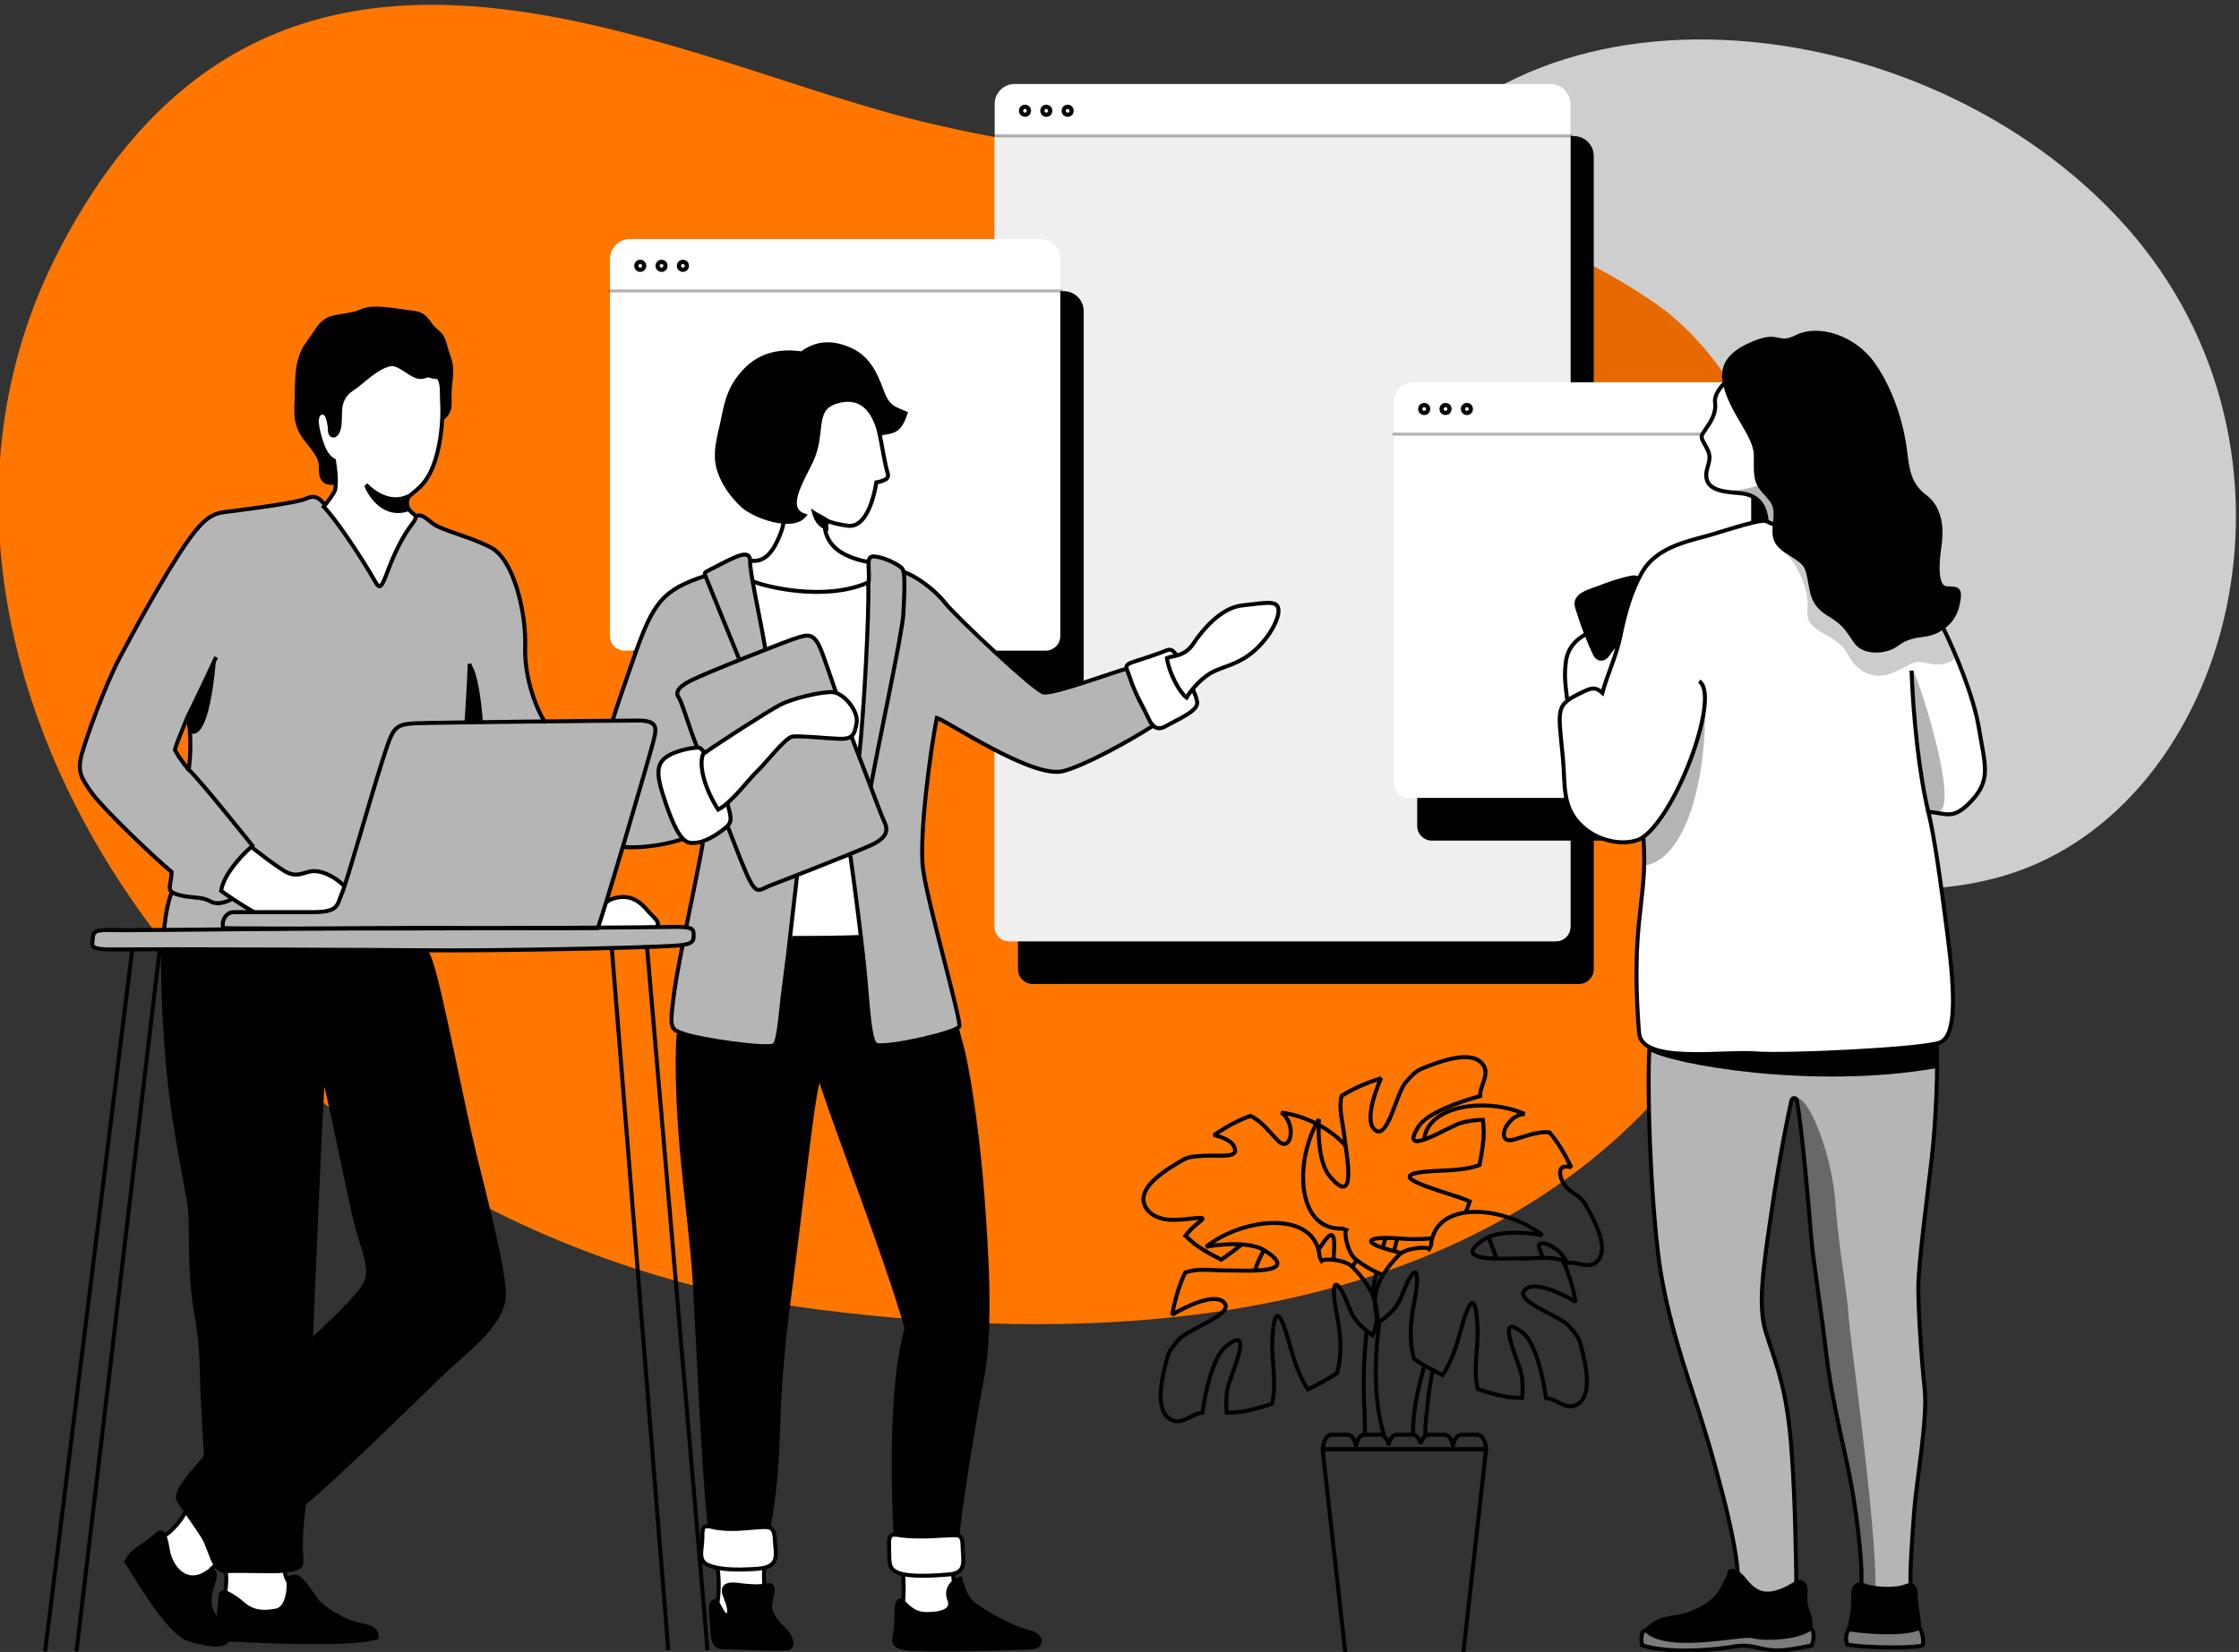 <?xml version="1.0" encoding="utf-8"?>
<!-- Generator: Adobe Illustrator 23.1.0, SVG Export Plug-In . SVG Version: 6.00 Build 0)  -->
<svg version="1.1" id="Layer_1" xmlns="http://www.w3.org/2000/svg" xmlns:xlink="http://www.w3.org/1999/xlink" x="0px" y="0px"
	 viewBox="0 0 561 414" style="enable-background:new 0 0 561 414;" xml:space="preserve">
<rect x="0" y="0" width="561" height="414" fill="#333333" stroke="none"/>
<style type="text/css">
	.st0{fill:#CECECE;}
	.st1{fill:#FF7600;}
	.st2{fill:#E66A00;}
	.st3{fill:#FFFFFF;}
	.st4{fill:#EFEFEF;}
	.st5{opacity:0.3;fill:none;stroke:#000000;stroke-width:0.75;stroke-linecap:round;stroke-linejoin:round;stroke-miterlimit:10;}
	.st6{fill:none;stroke:#000000;stroke-width:2;stroke-linecap:round;stroke-linejoin:round;stroke-miterlimit:10;}
	.st7{fill:#B5B5B5;}
	.st8{fill:none;stroke:#000000;stroke-miterlimit:10;}
	.st9{fill:none;stroke:#000000;stroke-miterlimit:2;}
	.st10{opacity:0.6;fill:#ADADAD;}
	.st11{fill:#CCCCCC;}
	.st12{fill:#686868;}
</style>
<g>
	<path class="st0" d="M343.38,54.19c33.96-64.32,138.58-54.34,189.24,2.51s26.29,145.52-30.01,162.62
		C421.75,243.87,302.28,132.03,343.38,54.19z"/>
	<path class="st1" d="M204.92,328.17c-146.55-18.8-244-160.38-190.41-264.91C67.76-40.59,165.02,13.67,227.99,29.7
		c67.23,17.12,130.73,8.36,186.14,45.93C484.66,123.45,487.16,364.38,204.92,328.17z"/>
	<path class="st2" d="M414.13,75.63c-24.04-16.3-49.61-23.88-76.34-28.63c-1.54,2.29-2.98,4.68-4.31,7.19
		c-33.72,63.87,40.66,150.63,113.11,166.15C465.01,161.87,446.93,97.87,414.13,75.63z"/>
</g>
<g>
	<path d="M395.65,246.6H258.74c-2.03,0-3.67-1.64-3.67-3.67V39.1c0-2.76,2.23-4.99,4.99-4.99h134.28c2.76,0,4.99,2.23,4.99,4.99
		v203.83C399.32,244.96,397.68,246.6,395.65,246.6z"/>
	<path class="st3" d="M389.79,235.89H252.91c-2.04,0-3.69-1.65-3.69-3.69V26.06c0-2.77,2.24-5.01,5.01-5.01h134.23
		c2.77,0,5.01,2.24,5.01,5.01v206.15C393.48,234.24,391.83,235.89,389.79,235.89z"/>
	<path class="st4" d="M389.9,235.89H252.8c-1.98,0-3.58-1.6-3.58-3.58V34.11h144.26v198.21
		C393.48,234.29,391.88,235.89,389.9,235.89z"/>
	<line class="st5" x1="393.76" y1="34.05" x2="249.22" y2="34.05"/>
	<g>
		<circle class="st6" cx="256.82" cy="27.76" r="0.53"/>
		<circle class="st6" cx="262.16" cy="27.76" r="0.53"/>
		<circle class="st6" cx="267.51" cy="27.76" r="0.53"/>
	</g>
</g>
<g>
	<path d="M267.85,173.77H162.34c-2.03,0-3.67-1.64-3.67-3.67V77.97c0-2.76,2.23-4.99,4.99-4.99h102.88c2.76,0,4.99,2.23,4.99,4.99
		v92.13C271.52,172.12,269.88,173.77,267.85,173.77z"/>
	<path class="st3" d="M261.99,163.06H156.51c-2.04,0-3.69-1.65-3.69-3.69V64.93c0-2.77,2.24-5.01,5.01-5.01h102.83
		c2.77,0,5.01,2.24,5.01,5.01v94.45C265.68,161.41,264.03,163.06,261.99,163.06z"/>
	<line class="st5" x1="265.96" y1="72.92" x2="152.82" y2="72.92"/>
	<g>
		<circle class="st6" cx="160.42" cy="66.62" r="0.53"/>
		<circle class="st6" cx="165.76" cy="66.62" r="0.53"/>
		<circle class="st6" cx="171.11" cy="66.62" r="0.53"/>
	</g>
</g>
<g>
	<path d="M440.96,210.67h-82.2c-2.03,0-3.67-1.64-3.67-3.67v-93.16c0-2.76,2.23-4.99,4.99-4.99h79.56c2.76,0,4.99,2.23,4.99,4.99
		V207C444.63,209.03,442.99,210.67,440.96,210.67z"/>
	<path class="st3" d="M435.1,199.97h-82.17c-2.04,0-3.69-1.65-3.69-3.69v-95.47c0-2.77,2.24-5.01,5.01-5.01h79.51
		c2.77,0,5.01,2.24,5.01,5.01v95.47C438.79,198.32,437.14,199.97,435.1,199.97z"/>
	<line class="st5" x1="439.07" y1="108.8" x2="349.25" y2="108.8"/>
	<g>
		<circle class="st6" cx="356.85" cy="102.5" r="0.53"/>
		<circle class="st6" cx="362.19" cy="102.5" r="0.53"/>
		<circle class="st6" cx="367.54" cy="102.5" r="0.53"/>
	</g>
</g>
<path class="st7" d="M217.91,142.55c-0.06-1.26-0.1-2.26,0.3-2.65c0.19-0.18,0.51-0.24,0.95-0.19c2.5,0.26,5.91,2,6.72,2.94
	c0.76,0.89,0.47,6.39,0.22,11.25c-0.16,2.99-2.66,15.43-4.87,26.41c-1.25,6.2-2.43,12.08-3.14,15.99c-0.89-2.34-1.84-4.84-2.66-6.97
	l0.12,0.01c1.21-11.26,2.5-35.63,2.25-42.7C218.02,145.11,217.96,143.69,217.91,142.55z"/>
<path class="st7" d="M192.95,221.65c-0.51,0.19-0.95,0.41-1.34,0.6c-0.76,0.37-1.31,0.65-1.81,0.46c-0.7-0.25-1.47-1.44-2.59-3.96
	c-0.84-1.89-2.41-5.82-4.67-11.7c1.14-1.22,0.76-2.71,0.26-4.59c-0.08-0.32-0.17-0.64-0.25-0.99l-0.25,0.06
	c1.76-1.52,3.62-3.64,5.2-5.46c1.02-1.17,1.9-2.18,2.53-2.77c0.68-0.64,1.68-1.77,2.73-2.96c2.09-2.37,4.69-5.33,5.81-5.5
	c1.14-0.18,4.2,0.05,7.16,0.27c1.62,0.12,3.14,0.23,4.35,0.28c1.47,0.06,2.44-0.1,3.11-0.49c0.5,1.36,0.91,2.47,1.27,3.36
	c1.02,2.58,2.32,6.03,3.47,9.07c1.48,3.91,2.76,7.29,3.24,8.33c0.42,0.91,0.9,1.95,0.5,3.02c-0.41,1.09-1.67,2.09-3.83,3.05
	C212.37,214.13,195.52,220.67,192.95,221.65z"/>
<path class="st3" d="M212.83,214.35c0.69,4.93,1.76,13.05,2.62,20.24c-4.87,0.18-11.08,0.25-17.24,0.22
	c0.24-2.12,0.49-4.33,0.74-6.53c0.36-3.23,0.71-6.32,1.01-8.82C203.94,217.9,208.88,215.96,212.83,214.35z"/>
<path class="st7" d="M172.41,180.28c-0.9-2.67-1.68-4.98-2.15-5.6c-0.29-0.38-0.38-0.75-0.29-1.13c0.19-0.84,1.27-1.77,3.2-2.76
	c3.42-1.76,24.63-10.19,27.07-10.85c2.5-0.68,3.76-1.03,5.56,3.84c0.74,2,1.9,5.37,3.14,8.95l0.19,0.56
	c-0.18-0.04-0.35-0.06-0.52-0.07c-2.69-0.13-9.85,1.45-13.2,3.19c-3.01,1.57-14.01,8.63-18.77,11.95c-0.68-0.83-1.21-1.24-1.62-1.24
	c-0.04,0-0.09,0-0.13,0l-0.11-0.27C174,185,173.15,182.49,172.41,180.28z"/>
<path class="st3" d="M215.12,188.59c-0.07-0.17-0.14-0.35-0.2-0.51c-0.36-0.92-0.79-2.06-1.31-3.48c0.7-0.66,0.99-1.74,1.27-3.33
	c0.26-1.48-0.41-3.4-1.8-5.15c-1.08-1.35-2.36-2.32-3.53-2.71l0.12-0.04l-0.28-0.8c-1.23-3.58-2.4-6.96-3.14-8.96
	c-1.95-5.29-3.62-4.84-6.16-4.14c-0.9,0.25-4.15,1.47-8.12,3.01c-0.46-2.82-1.15-6.33-1.81-9.73c-0.47-2.38-0.92-4.7-1.28-6.68
	c2.4,0.94,8.81,2.52,15.8,2.52c4.26,0,8.74-0.6,12.65-2.28c-0.01,0.11-0.02,0.21-0.03,0.32
	C217.54,153.58,216.31,177.06,215.12,188.59z"/>
<path class="st3" d="M195.63,176.83c3.2-1.67,10.34-3.28,12.94-3.14c1.23,0.06,2.85,1.13,4.12,2.73c1.3,1.64,1.94,3.42,1.7,4.76
	c-0.55,3.08-1.04,3.85-4.29,3.72c-1.2-0.05-2.72-0.16-4.33-0.28c-2.99-0.22-6.08-0.45-7.27-0.27c-1.29,0.2-3.85,3.1-6.1,5.66
	c-1.04,1.19-2.03,2.31-2.7,2.93c-0.65,0.61-1.54,1.63-2.57,2.81c-2.19,2.51-4.89,5.62-7.09,6.82c-2.72-4.22-4.83-10.1-3.72-13.42
	C180.7,186.05,192.5,178.46,195.63,176.83z"/>
<path d="M186.26,126.56c-1.97-1.81-3.68-4.04-4.82-6.28c-0.42-0.83-0.77-1.66-1.03-2.47c-1.12-3.48-0.35-6.82,0.47-10.35
	c0.2-0.86,0.41-1.75,0.58-2.63c0.86-4.4,1.74-7.81,5.16-11.56c2.87-3.15,6.5-4.7,11.01-4.7c1.03,0,2.1,0.08,3.22,0.24l0.1,0.01
	l0.08-0.06c3.58-2.69,7.55-2.95,12.13-0.8c4.29,2.01,6.03,5.96,7.58,10.18c1.37,3.73,2.76,4.3,5.07,5.24c0.24,0.1,0.5,0.2,0.77,0.32
	c-1.33,3.97-2.63,4.17-5.44,4.59c-0.17,0.03-0.35,0.05-0.54,0.08c-0.02-0.07-0.04-0.13-0.06-0.2c-0.01-0.03-0.01-0.06-0.02-0.09
	l-0.01,0c-1.01-3.65-2.58-6.11-4.68-7.29c-1.76-0.99-3.89-1.11-6.35-0.36c-3.9,1.19-4.2,3.94-4.59,7.41
	c-0.25,2.29-0.54,4.88-1.89,7.68c-0.33,0.68-0.68,1.38-1.03,2.08c-1.86,3.69-3.79,7.5-2.79,9.91c0.33,0.8,0.98,1.41,1.92,1.79
	c-0.76,0.72-1.87,1.13-3.31,1.22C193.72,130.77,188.15,128.3,186.26,126.56z"/>
<path class="st3" d="M188.88,140.83c2.3,0,4.82-1.3,7.08-7.46c0.23-0.61,0.44-1.39,0.63-2.35c0.2,0.01,0.41,0.02,0.61,0.02
	c0.21,0,0.41-0.01,0.62-0.02c1.74-0.1,3.06-0.66,3.9-1.65l0.24-0.28l-0.35-0.11c-1.01-0.33-1.66-0.87-1.98-1.65
	c-0.91-2.2,0.96-5.91,2.77-9.5c0.36-0.71,0.71-1.41,1.04-2.09c1.38-2.87,1.67-5.51,1.93-7.83c0.38-3.42,0.66-5.9,4.25-6.99
	c2.33-0.71,4.34-0.61,5.97,0.31c2.01,1.13,3.51,3.53,4.48,7.12c0.14,0.66,0.33,1.7,0.56,2.92c0.47,2.6,1.06,5.84,1.59,7.54
	c0.14,0.46-0.05,0.94-0.44,1.14c-0.77,0.41-1.68,0.64-2.22,0.72l-0.18,0.02l-0.03,0.18c-0.55,3.28-2.25,10.7-6.41,10.7
	c-0.15,0-0.31-0.01-0.47-0.03c-4.13-0.53-5.54-1.46-5.55-1.47l-0.3-0.21l-0.08,0.36c-0.54,2.58,0.48,6.16,3.98,8.37
	c2.74,1.72,5.8,2.31,6.86,2.47c-0.02,0.44,0,0.96,0.03,1.54c0.04,0.9,0.08,1.98-0.02,3.18c-10.52,4.66-25.3,1.17-28.62-0.26
	c-0.38-2.19-0.63-3.89-0.59-4.67c0-0.01,0-0.03,0-0.04C188.42,140.79,188.64,140.83,188.88,140.83z"/>
<path class="st7" d="M177.63,143.18l0.11-0.05c0.49-0.25,1.09-0.56,1.75-0.9c1.18-0.61,2.51-1.31,3.67-1.85
	c1.22-0.58,3.27-1.53,4.09-0.98c0.32,0.22,0.47,0.68,0.44,1.39c-0.07,1.58,0.93,6.67,1.98,12.04c0.67,3.43,1.37,6.98,1.83,9.81
	l0.05-0.01c-1.95,0.76-4.05,1.59-6.13,2.43c-2.18-5.38-4.61-11.35-6.22-15.31c-0.92-2.24-1.57-3.84-1.76-4.32l-0.24-0.58
	C176.71,143.64,176.71,143.64,177.63,143.18z"/>
<g>
	<path class="st7" d="M171.94,180.44c-0.07-0.21-0.14-0.43-0.22-0.64c-1.65,2.23-2.72,4.78-3.78,9.04c2.08-1.05,4.79-1.58,6.42-1.71
		l-0.04-0.1C173.54,185.17,172.69,182.66,171.94,180.44z"/>
	<path class="st7" d="M166.47,189.77c0.27-0.22,1.74-0.74,2.06-0.93c1.16-4.78,1.55-5.97,3.42-8.4c-0.69-2.04-1.72-4.99-2.08-5.46
		c-0.37-0.5-0.5-1.01-0.38-1.54c0.23-1,1.36-2.01,3.46-3.09c1.6-0.82,6.67-2.94,12.03-5.1c-2.18-5.38-4.61-11.35-6.22-15.31
		c-0.91-2.25-1.57-3.84-1.76-4.32l-0.23-0.58c-0.06-0.16-0.12-0.29-0.17-0.42c-10.85,3.57-12.93,6.95-17.71,20.8
		c-0.42,1.21-0.84,2.42-1.27,3.64c-3.63,10.41-7.39,21.17-7.39,30.19c0,10.01,0.36,11.16,3.82,12.33
		c3.22,1.09,11.07,0.39,16.67-1.45c-1.34-1.53-2.88-4.68-4.88-11.01C164.43,194.66,164.09,191.71,166.47,189.77z"/>
</g>
<path class="st3" d="M174.71,210.91l-0.24,0.03c-2.27,0.26-4.23,0.5-8.17-11.96c-1.34-4.25-1.69-7.06,0.47-8.82
	c2.1-1.7,6.41-2.56,8.24-2.56c0.12,0,0.46,0.12,1.22,1.03c-0.08,0.06-0.17,0.12-0.25,0.17l-0.06,0.05l-0.03,0.07
	c-1.3,3.66,1.09,9.88,3.86,14.11l0.12,0.18l0.19-0.1c0.64-0.32,1.33-0.82,2.03-1.4c0.08,0.3,0.15,0.6,0.23,0.88
	c0.51,1.93,0.85,3.21-0.25,4.25C180.73,208.12,177.17,210.63,174.71,210.91z"/>
<path class="st7" d="M169.21,248.4c0.52-3.97,2.23-12.41,3.89-20.56c1.22-5.98,2.57-12.6,3.32-16.87c2.22-0.81,4.6-2.53,5.75-3.54
	c2.28,5.95,3.74,9.61,4.59,11.53c1.2,2.73,2.01,3.91,2.87,4.22c0.17,0.06,0.34,0.09,0.51,0.09c0.52,0,1.05-0.26,1.69-0.57
	c0.38-0.19,0.81-0.4,1.3-0.58c0.85-0.32,3.26-1.26,6.31-2.45c-0.29,2.45-0.63,5.44-0.98,8.56c-0.76,6.73-1.54,13.69-2.06,17.29
	c-0.33,2.28-0.58,4.62-0.82,6.88c-0.48,4.45-0.93,8.65-1.76,9.34c-1.22,1-17.76-1.29-22.18-2.79C168,257.69,168,257.69,169.21,248.4
	z"/>
<path d="M192.36,397.54c0.38-0.07,0.64-0.03,0.79,0.12c0.39,0.4,0.11,1.65-0.13,2.75c-0.15,0.66-0.3,1.34-0.33,1.91
	c-0.12,2.31,2.07,4.73,3.38,5.97c1.26,1.18,2.07,2.71,1.97,3.71c-0.03,0.36-0.19,0.63-0.45,0.81c-1.79,0.27-7.26,0.06-11.27-0.09
	c-1.93-0.07-3.51-0.13-4.38-0.13c-0.15,0-0.28,0-0.39,0.01c-0.87,0.03-1.45-0.14-1.87-0.52c-0.59-0.55-0.89-1.62-0.95-3.35
	c-0.03-0.82-0.11-1.72-0.19-2.58c-0.18-1.89-0.36-3.85,0.17-4.43c0.1-0.11,0.23-0.17,0.4-0.17c0.11,0,0.24,0.12,0.38,0.29
	c-0.01,0.06,0.16,0.22,0.16,0.22c0.2,0.29,0.4,0.67,0.56,0.98c0.34,0.65,0.7,1.31,1.11,1.67c0.43,0.38,0.89,0.46,1.21,0.22
	c0.73-0.53,0.5-2.34-0.62-4.97c-0.27-0.63-0.5-1.49-0.08-2.03c0.39-0.52,1.33-0.7,2.71-0.52C187.88,397.84,190,397.98,192.36,397.54
	z"/>
<path class="st3" d="M180.06,393.22c1.41,0.25,3.05,0.38,5.03,0.38c1.39,0,2.95-0.06,4.68-0.18c0.54-0.04,1.04-0.1,1.48-0.19
	c-0.12,1.28-0.08,2.85-0.01,3.98c-1.92,0.22-3.84,0.07-6.63-0.29c-1.59-0.2-2.66,0.03-3.17,0.71c-0.44,0.58-0.43,1.45,0.02,2.52h0
	c1.27,2.99,1.07,4.17,0.78,4.38c-0.15,0.11-0.41-0.03-0.6-0.2c-0.34-0.3-0.67-0.92-1-1.53c-0.22-0.41-0.43-0.79-0.64-1.1
	C180.4,399.17,180.43,395.69,180.06,393.22z"/>
<path class="st3" d="M193.89,385.85c0.02,0.57,0.07,1.12,0.12,1.66c0.16,1.68,0.29,3.12-0.53,4.09c-0.65,0.76-1.87,1.19-3.75,1.33
	c-5.96,0.41-9.75,0.12-12.28-0.94c-1.79-0.75-1.6-2.46-1.38-4.43c0.08-0.68,0.15-1.39,0.15-2.09c0-1.36,0.03-2.28,0.4-2.57
	c0.12-0.1,0.31-0.15,0.57-0.15c0.29,0,0.69,0.06,1.2,0.19c3.37,0.81,7.2,0.46,9.74,0.23c0.58-0.05,1.09-0.1,1.48-0.12
	c0.25-0.01,0.49-0.03,0.72-0.04c1.33-0.08,2.3-0.14,2.84,0.35C193.62,383.74,193.84,384.54,193.89,385.85z"/>
<path d="M240.45,395.92c0.07,0.21,0.13,0.42,0.19,0.63c0.7,2.31,1.43,4.7,4.17,6.4l0.76,0.47c3.04,1.9,7.19,4.5,11.59,5.64
	c2.04,0.53,3.22,1.4,3.14,2.31c-0.05,0.62-0.72,1.14-1.56,1.22c-2.1,0.2-28.39,1.04-32.14,0.22c-2.64-0.57-2.5-1.34-2.15-3.18
	c0.12-0.61,0.25-1.31,0.3-2.13c0.06-0.93,0.07-1.78,0.09-2.53c0.04-1.82,0.06-3.13,0.64-3.58c0.03-0.02,0.06-0.03,0.09-0.03
	c0.21,0,0.59,0.37,1.01,0.78c1.07,1.04,2.68,2.62,5.46,2.62c3.19,0,5.19-0.57,5.94-1.69c0.43-0.64,0.45-1.44,0.06-2.38
	c-0.37-0.89-0.32-1.88,0.14-2.79C238.65,396.96,239.51,396.22,240.45,395.92z"/>
<path class="st3" d="M237.6,400.87c0.33,0.79,0.32,1.42-0.01,1.92c-0.65,0.97-2.56,1.48-5.53,1.48c-2.58,0-4.11-1.49-5.12-2.48
	c-0.14-0.14-0.27-0.27-0.4-0.38c0.13-1.8,0.23-4.35-0.01-6.58c1.33,0.24,2.96,0.33,4.65,0.33c2.46,0,5.03-0.19,6.88-0.36
	c0.2-0.02,0.37-0.05,0.55-0.08c0,0.55,0.05,1.11,0.14,1.67c-0.4,0.36-0.75,0.79-1,1.28C237.22,398.7,237.17,399.84,237.6,400.87z"/>
<path class="st3" d="M240.43,385.32c0.35,0.34,0.52,1.05,0.52,2.22c0,0.59,0.04,1.19,0.08,1.77c0.19,2.62,0.33,4.69-3.02,5.01
	c-3.67,0.34-10.23,0.75-12.95-0.39c-2-0.84-2.01-2.04-2.02-4.66c0-0.56-0.01-1.18-0.03-1.86c-0.05-1.33,0.08-2.05,0.4-2.34
	c0.16-0.15,0.4-0.2,0.71-0.2c0.01,0,0.03,0,0.04,0c0,0.07,0.95,0.09,1.21,0.13c0.52,0.08,1.1,0.16,1.78,0.21
	c3.49,0.24,6.33,0.08,8.62-0.05c0.92-0.05,1.71-0.1,2.41-0.11c0.18,0,0.35-0.01,0.52-0.02c0.38-0.01,0.73-0.03,1.02,0.01
	c0,0.01,0,0.03,0,0.05l0.17-0.01C240.09,385.11,240.28,385.18,240.43,385.32z"/>
<path d="M240.43,261.26c0.26,0.92,0.5,1.78,0.66,2.5c1.86,8.14,3.88,23.22,4.81,35.87c0.9,12.16,2.4,32.52,0,45.2
	c-2.22,11.75-5.98,35.08-6.19,39.7c-0.32-0.03-0.67-0.03-1.05-0.01c-0.16,0.01-0.33,0.01-0.51,0.01c-0.71,0.01-1.51,0.06-2.43,0.11
	c-2.27,0.13-5.09,0.3-8.55,0.06c-0.66-0.05-1.23-0.13-1.74-0.21c-0.29-0.04-0.56-0.08-0.81-0.11c-1.11-23.38-0.16-41.15,2.77-51.41
	l0.02-0.07l-0.02-0.07c-2.91-10.38-8.68-26.25-13.77-40.26c-3.4-9.36-6.34-17.43-7.97-22.62l-0.04-0.14l-0.14-0.03
	c-0.09-0.02-0.2,0-0.28,0.07c-1.01,0.73-2.41,11.98-4.8,31.82c-0.94,7.83-1.92,15.92-2.91,23.36c-2.18,16.42-2.53,26.16-2.81,33.99
	c-0.13,3.53-0.24,6.57-0.49,9.64c-0.55,6.63-1.38,11.53-1.82,13.84c-0.56-0.08-1.24-0.04-2.04,0.01c-0.23,0.01-0.46,0.03-0.71,0.04
	c-0.4,0.02-0.91,0.07-1.5,0.12c-2.51,0.23-6.29,0.57-9.58-0.22c-0.25-0.06-0.49-0.11-0.71-0.14l0.22-0.02
	c-1.19-11.81-2.05-28.98-2.82-44.13c-0.32-6.37-0.62-12.39-0.91-17.09c-0.35-5.69-1-11.64-1.7-17.93
	c-1.22-11.05-2.61-23.58-2.56-37.65c0.01-2.16,0.09-4.29,0.24-6.33h0l0.01-0.19c0.35,0.14,0.74,0.28,1.19,0.43
	c3.11,1.06,15.18,3.05,20.37,3.05c1.17,0,1.99-0.1,2.28-0.34c0.94-0.77,1.35-4.18,1.94-9.67c0.24-2.25,0.49-4.58,0.82-6.86
	c0.34-2.34,0.79-6.1,1.27-10.28c0.98,0.01,2.32,0.01,3.27,0.01c5.13,0,9.95-0.08,14.09-0.23c0.51,4.3,0.95,8.36,1.2,11.45
	c0.9,11.13,1.39,15.36,2.99,15.63c0.27,0.05,0.62,0.07,1.02,0.07c4.33,0,15.47-2.51,18.89-4.17
	C239.84,259.12,240.13,260.21,240.43,261.26z"/>
<path class="st7" d="M266.31,193.02c-5.61,1.46-19.15-6.38-26.42-10.59c-2.67-1.55-4.44-2.57-5.1-2.75l-0.25-0.07l-0.05,0.26
	c-1.4,7.02-4.58,29.35-3.44,38.05c0.57,4.35,3.13,14.35,5.38,23.16c1.93,7.56,3.93,15.37,3.71,16.07
	c-0.45,1.2-16.65,5.14-20.37,4.52c-1.37-0.23-1.93-7.16-2.58-15.19c-0.68-8.4-2.77-24.37-3.89-32.33c1.92-0.79,3.59-1.48,4.74-1.99
	c2.29-1.01,3.63-2.1,4.09-3.32c0.48-1.26-0.07-2.45-0.53-3.44c-0.45-0.98-1.72-4.33-3.19-8.21c0.69-3.87,1.95-10.15,3.29-16.79
	c2.32-11.53,4.72-23.46,4.88-26.48c0.25-4.73,0.4-8.28,0.12-10.2c2.8,1.05,7.19,4.08,9.89,7.52c2.72,3.47,22.74,22.27,24.84,22.56
	c0.1,0.01,0.21,0.02,0.33,0.02c2.45,0,9.87-2.48,15.36-4.32c2.33-0.78,4.2-1.41,5.01-1.61c0.07,0.22,0.15,0.45,0.26,0.72
	c0.12,0.31,0.26,0.66,0.39,1.06c1.04,3.23,2.27,5.59,3.36,7.67c0.48,0.93,0.94,1.81,1.33,2.67c0.35,0.77,0.7,1.36,1.09,1.8
	C282.52,185.7,271.6,191.66,266.31,193.02z"/>
<path class="st3" d="M299.7,176.32c-0.1,1.46-3.43,3.19-5.64,4.33c-0.72,0.37-1.34,0.69-1.81,0.98c-0.96,0.58-1.7,0.75-2.33,0.55
	c-0.73-0.23-1.38-1-2-2.37c-0.39-0.87-0.85-1.76-1.34-2.7c-1.08-2.07-2.3-4.41-3.33-7.6c-0.13-0.41-0.27-0.77-0.4-1.09
	c-0.27-0.69-0.45-1.15-0.3-1.47c0.14-0.3,0.62-0.57,1.5-0.85c1.4-0.44,6.16-1.96,8.42-2.93c0.72-0.31,1.32-0.01,1.95,0.95
	c-0.26,0.06-0.51,0.12-0.74,0.17c-0.55,0.12-1.03,0.22-1.4,0.39l-0.17,0.08l0.03,0.18c0.61,4,3.26,8.78,5.05,10.07l0.22,0.16
	l0.13-0.24c0.29-0.51,0.72-1.12,1.23-1.77C299.24,174.19,299.76,175.48,299.7,176.32z"/>
<path class="st3" d="M314.23,162.81c-2.67,2.38-5.31,3.35-7.64,4.2c-0.99,0.36-1.92,0.7-2.75,1.12c-2.75,1.38-5.42,4.43-6.57,6.33
	c-1.68-1.42-3.99-5.7-4.61-9.39c0.31-0.11,0.69-0.19,1.13-0.29c1.57-0.33,3.72-0.78,5.41-3.31c1.78-2.67,6.54-8.96,12.2-9.52
	c0.95-0.1,1.83-0.2,2.63-0.29c3.98-0.47,5.76-0.61,6.04,0.92C320.44,154.61,318.14,159.31,314.23,162.81z"/>
<g>
	<g>
		<path class="st8" d="M238.85,394.68c-0.01,0.56,0.04,1.2,0.18,1.92"/>
		<path class="st8" d="M226.28,401.5c0.14-1.85,0.25-4.53-0.01-6.82"/>
	</g>
	<g>
		<path class="st8" d="M179.71,402.06c0.47-2.68,0.47-6.37,0.11-8.82"/>
		<path class="st8" d="M191.5,393.15c-0.12,1.21-0.09,2.75-0.01,4.12"/>
	</g>
	<g>
		<path class="st8" d="M239.77,257.74c0.46,2.07,1.2,4.36,1.56,5.97c1.79,7.84,3.85,22.84,4.82,35.91c0.96,13.07,2.34,32.88,0,45.27
			c-2.34,12.38-6.33,37.29-6.19,40.18"/>
		<path class="st8" d="M198.48,235.05c5.78,0.03,11.9-0.03,17.25-0.23"/>
		<path class="st8" d="M177.78,382.31c-1.71-16.98-2.79-45.79-3.72-61.23c-0.96-15.82-4.33-33.62-4.26-55.6
			c0.01-2.25,0.09-4.36,0.24-6.34"/>
		<path class="st8" d="M224.41,385.06c-0.41-8.39-1.65-36.74,2.75-52.15c-4.82-17.2-17.61-49.81-21.74-62.88
			c-1.38-0.28-4.54,31.23-7.7,55.03c-3.16,23.8-2.48,33.71-3.3,43.61c-0.55,6.6-1.34,11.37-1.81,13.81"/>
	</g>
	<g>
		<path class="st8" d="M171.16,210.24c-5.76,1.98-13.84,2.7-17.2,1.57c-3.58-1.21-3.99-2.46-3.99-12.56
			c0-10.11,4.64-22.22,8.67-33.91c4.91-14.24,7.19-17.47,18.09-21.02"/>
		<path class="st8" d="M199.73,219.29c-0.89,7.55-2.31,20.85-3.09,26.26c-1.03,7.16-1.33,15.27-2.67,16.37
			c-1.34,1.1-18.12-1.29-22.41-2.75c-3.83-1.31-3.83-1.31-2.59-10.8c0.91-6.94,5.38-27.11,7.14-37.11"/>
	</g>
	<g>
		<path class="st8" d="M226.34,143.32c3.03,0.96,7.7,4.27,10.46,7.77c2.75,3.51,22.71,22.2,24.68,22.46
			c2.87,0.39,18.75-5.54,20.83-5.96"/>
		<path class="st8" d="M288.95,181.86c-5.93,3.83-17.14,10-22.58,11.4c-7.66,1.98-29.17-12.66-31.64-13.35
			c-1.51,7.57-4.54,29.58-3.44,37.97c1.1,8.39,9.62,37.89,9.08,39.35c-0.54,1.46-16.99,5.29-20.64,4.68
			c-1.49-0.25-2-5.64-2.79-15.41c-0.7-8.62-2.82-24.54-3.87-32.03"/>
	</g>
	<g>
		<path class="st8" d="M188.56,145.66c2.69,1.22,18.05,5.23,29.08,0.26"/>
	</g>
	<g>
		<path class="st8" d="M187.8,140.49c2.75,0.41,5.46-0.47,7.93-7.22c0.25-0.67,0.47-1.51,0.66-2.49"/>
		<path class="st8" d="M220.28,108.13c0.43,1.92,1.38,8.03,2.17,10.59c0.17,0.55-0.05,1.16-0.56,1.43c-0.73,0.38-1.64,0.65-2.3,0.74
			c-0.83,4.95-2.89,11.42-7.15,10.87c-4.26-0.55-5.66-1.51-5.66-1.51c-0.55,2.61,0.57,6.03,3.87,8.11c3.3,2.07,7.15,2.49,7.15,2.49"
			/>
	</g>
	<g>
		<path class="st8" d="M185.29,165.39c-3.43-8.49-7.54-18.53-8.07-19.87c-0.83-2.06-0.96-1.92,0.41-2.61
			c1.38-0.69,3.62-1.9,5.43-2.75c2.35-1.1,5.01-2.22,4.89,0.64c-0.11,2.55,2.63,14.54,3.8,21.8"/>
	</g>
	<g>
		<path class="st8" d="M298.83,172.71c0.67,1.41,1.18,2.74,1.12,3.63c-0.14,2.06-5.5,4.27-7.57,5.5c-2.06,1.24-3.44,0.83-4.68-1.93
			c-1.24-2.75-3.17-5.64-4.68-10.32c-0.71-2.19-1.65-2.89,0.96-3.71c2.61-0.83,6.47-2.1,8.39-2.92c0.96-0.41,1.69,0.15,2.29,1.1"/>
	</g>
	<g>
		<path class="st8" d="M181.22,120.39c1.22,2.4,2.99,4.62,4.87,6.35c2.77,2.55,12.28,6.17,15.44,2.47
			c-5.06-1.67-0.89-8.23,1.69-13.58c3.42-7.11,0.11-13.06,6.33-14.96c4.95-1.51,8.94,0.41,10.87,7.98c3.44-0.55,4.95-0.41,6.47-5.09
			c-2.89-1.24-4.4-1.38-5.92-5.5c-1.51-4.13-3.3-8.25-7.7-10.32c-4.4-2.06-8.53-2.06-12.38,0.83c-4.81-0.69-10.18-0.14-14.45,4.54
			c-3.37,3.7-4.3,6.98-5.22,11.68c-0.86,4.36-2.47,8.66-1.04,13.1C180.45,118.73,180.8,119.57,181.22,120.39z"/>
	</g>
	<g>
		<path d="M207.76,130.25c-2.2-1.51-3.58-1.93-4.54-2.89c0.54,2.95,1.47,4.59,4.32,5.82C207.47,132.17,207.57,131.16,207.76,130.25z
			"/>
	</g>
	<g>
		<path class="st8" d="M292.38,164.92c1.36-0.63,4.4-0.28,6.6-3.58c2.2-3.3,6.88-9.08,12.38-9.63c5.5-0.55,8.53-1.38,8.94,0.83
			c0.41,2.2-2.06,7.02-5.92,10.46c-3.85,3.44-7.69,3.98-10.45,5.36c-2.75,1.38-5.51,4.54-6.62,6.47
			C295.58,173.57,292.98,168.87,292.38,164.92z"/>
	</g>
	<g>
		<path class="st8" d="M215.29,189.32c1.21-11.28,2.5-35.6,2.26-42.71c0.63-4.22-0.98-7.42,1.63-7.15c2.61,0.28,6.05,2.06,6.88,3.03
			c0.83,0.96,0.55,6.19,0.28,11.42c-0.25,4.79-6.33,32.91-8.17,43.31"/>
	</g>
	<g>
		<g>
			<path class="st8" d="M174.72,187.35c-0.06-0.15-0.12-0.29-0.17-0.41c-1.68-4.01-3.66-11.01-4.48-12.11
				c-0.83-1.1-0.48-2.48,2.99-4.26c3.47-1.79,24.58-10.18,27.1-10.87c2.52-0.69,3.99-1.1,5.87,3.99c0.79,2.15,2.05,5.81,3.41,9.76"
				/>
			<path class="st8" d="M213.32,184.51c0.51,1.4,0.98,2.65,1.38,3.66c2.29,5.78,5.86,15.55,6.69,17.34
				c0.83,1.79,1.93,4.07-3.44,6.44c-5.37,2.37-22.01,8.84-24.9,9.94c-2.89,1.1-3.44,2.89-6.05-3.03c-0.99-2.24-2.72-6.65-4.59-11.54
				"/>
		</g>
	</g>
	<g>
		<path class="st8" d="M182.31,201.54c0.6,2.44,1.34,4.16-0.06,5.49c-1.46,1.38-5.03,3.85-7.51,4.13
			c-2.48,0.28-4.54,0.96-8.67-12.11c-1.43-4.52-1.65-7.29,0.55-9.08c2.2-1.79,6.62-2.61,8.39-2.61c0.37,0,0.92,0.49,1.58,1.32"/>
	</g>
	<g>
		<path class="st8" d="M176.13,189c4.25-3.03,16.22-10.73,19.38-12.38c3.16-1.65,10.32-3.3,13.07-3.16c2.75,0.14,6.6,4.67,6.05,7.77
			c-0.55,3.1-1.1,4.06-4.54,3.92c-3.44-0.14-9.77-0.82-11.56-0.55c-1.79,0.28-6.6,6.6-8.67,8.53c-2.06,1.93-6.6,8.12-9.91,9.77
			C177.08,198.49,174.91,192.44,176.13,189z"/>
	</g>
	<g>
		<path class="st8" d="M238.17,384.78c1.81-0.03,3.03-0.41,3.03,2.75s1.24,6.6-3.16,7.02c-4.4,0.41-10.46,0.69-13.07-0.41
			c-2.61-1.1-2.06-2.89-2.2-6.74c-0.14-3.85,1.15-2.67,4.4-2.45C232.05,385.29,235.74,384.82,238.17,384.78z"/>
	</g>
	<g>
		<path class="st8" d="M189.61,382.8c2.97-0.16,4.39-0.58,4.53,3.04c0.14,3.62,1.54,6.92-4.39,7.33c-5.93,0.41-9.78,0.14-12.39-0.96
			c-2.61-1.1-1.38-4-1.38-6.75c0-2.74,0.13-3.33,2.48-2.77C182.58,383.68,187.56,382.91,189.61,382.8z"/>
	</g>
	<g>
		<path class="st8" d="M237.82,400.77c-0.93-2.24,0.72-4.64,2.79-5.16c0.83,2.58,1.34,5.26,4.33,7.12
			c2.99,1.86,7.53,4.85,12.28,6.09c4.75,1.24,3.61,3.81,1.55,4.01c-2.06,0.2-28.41,1.04-32.21,0.22c-3.8-0.83-2.25-2.27-2.05-5.57
			c0.21-3.3-0.1-5.57,0.83-6.3c0.93-0.72,2.38,3.33,6.71,3.33C235.66,404.51,239.06,403.77,237.82,400.77z"/>
	</g>
	<g>
		<path class="st8" d="M181.69,400.05c-0.78-1.83-0.31-3.3,2.89-2.89c3.2,0.41,5.37,0.57,7.74,0.13c2.37-0.44,0.72,3.07,0.62,5.03
			c-0.1,1.96,1.55,4.13,3.3,5.78c1.75,1.65,2.79,4.09,1.44,4.94c-2.68,0.43-14.08-0.27-16.12-0.2c-2.04,0.07-2.97-0.92-3.07-4.12
			c-0.1-3.2-1.09-7.43,0.62-7.43c0.8,0,1.51,2.47,2.37,3.22C182.52,405.42,183.52,404.34,181.69,400.05z"/>
	</g>
</g>
<g>
	<path class="st3" d="M155.27,225.09c3.2-0.4,5.28,1.5,6.73,3.2c0.38,0.44,0.77,0.84,1.16,1.23c0.79,0.8,1.47,1.49,1.45,2.03
		c-0.01,0.19-0.1,0.37-0.3,0.54l0.01,0.01c-3.45,0.04-8.49,0.08-14.16,0.12c0.37-1.01,1.04-3.13,1.9-5.93
		C152.96,225.63,153.95,225.26,155.27,225.09z"/>
	<path class="st7" d="M159.8,180.83c0.02,0,0.05,0,0.07,0c2.04,0,3.24,0.31,3.75,0.98c0.65,0.83,0.26,2.3-0.23,4.16l-0.12,0.46
		c-0.96,3.7-11.93,41.22-13.65,45.8c-13.78,0.09-30.99,0.15-37.76,0.08c-4.64-0.05-17.99,0.04-32.43,0.15
		c-12.24,0-21.64-0.03-23.33-0.11c-0.2-0.83,0-1.78,0.53-2.5c0.48-0.65,1.16-1.01,1.89-1.01h19.81c5.78,0,6.3-1.48,7.02-3.53
		c0.14-0.41,0.29-0.84,0.5-1.29c0.72-1.59,2.97-9.24,5.36-17.34c1.73-5.87,3.52-11.93,4.69-15.57l0.33-1.04
		c2.42-7.52,2.67-8.31,7.84-8.56c1.17-0.06,6.07-0.14,12.54-0.23c0,0.03,0,0.04,0,0.05l0.49,0.03c0,0,0-0.04,0.01-0.09
		C132.08,181.07,154.92,180.84,159.8,180.83z"/>
	<path class="st3" d="M63.69,228.35c-2.97-1.75-5.96-3.68-8.04-5.2c0.6-3.38,4.06-7.7,7.31-10.58c0.34,0.26,0.72,0.56,1.16,0.89
		c1.75,1.35,4.14,3.21,6.82,4.92c2.4,1.54,4,1.07,5.54,0.61c0.72-0.21,1.47-0.43,2.29-0.43c2.16,0,5.12,1.47,7.2,3.56l0.12-0.12
		c-0.28,0.85-0.51,1.49-0.66,1.82c-0.21,0.47-0.37,0.91-0.51,1.33c-0.7,2-1.12,3.2-6.55,3.2H63.69z"/>
	<path d="M81.49,120.29c-0.64-0.55-0.91-1.58-0.84-3.17c0.11-2.29-1.43-4.22-2.92-6.08c-0.77-0.97-1.51-1.89-2.02-2.84
		c-1.3-2.44-1.3-4.71-1.17-7.22c0.05-0.97,0.07-1.97,0.08-2.94c0.06-3.34,0.12-6.8,1.53-9.87c0.51-1.09,1.23-2.08,1.93-3.04
		c0.47-0.65,0.96-1.32,1.39-2.01c1.09-1.79,2.38-2.86,3.97-3.26c0.9-0.23,1.84-0.37,2.74-0.52c0.94-0.15,1.91-0.3,2.84-0.54
		c0.48-0.12,0.94-0.31,1.39-0.49c0.56-0.23,1.1-0.44,1.66-0.54c2.39-0.43,5.41,0.01,8.07,0.4c0.76,0.11,1.5,0.22,2.18,0.3l0.32,0.04
		c1.06,0.12,2.07,0.24,2.98,0.81c0.75,0.46,1.23,1.14,1.74,1.85c0.38,0.53,0.78,1.08,1.3,1.55l0.38,0.34
		c0.88,0.77,1.52,1.33,1.93,2.62c0.15,0.46,0.27,0.92,0.4,1.38c0.18,0.65,0.36,1.33,0.61,2c0.78,2.08,0.97,3.85,0.65,6.1
		c-0.29,2.09-0.32,3.92-0.27,6.02c0.03,1.26-0.45,2.32-1.37,3.18c0.04-1.35,0.03-2.72-0.05-4.11c-0.02-0.46-0.03-0.93-0.03-1.39
		c-0.01-1.4-0.02-2.86-0.63-4h0c-0.3-0.57-0.74-0.6-1.2-0.64c-0.28-0.02-0.6-0.05-0.99-0.18c-0.9-0.3-1.3-0.15-1.71,0
		c-0.32,0.12-0.65,0.25-1.34,0.19c-0.87-0.08-1.93-0.77-3.05-1.5c-1.42-0.93-2.89-1.88-4.17-1.68c-2.5,0.39-5.13,2.55-7.24,4.29
		c-0.35,0.29-0.7,0.57-1.02,0.83c-0.52,0.42-0.97,0.73-1.37,1c-1.04,0.72-1.78,1.23-2.57,2.78c-0.71,1.4-0.73,2.95-0.75,4.45
		c-0.01,0.92-0.02,1.86-0.2,2.74c-0.12,0.57-0.48,1.55-0.98,1.76c-0.1,0.04-0.26,0.08-0.5-0.08c-0.3-0.2-0.32-0.86-0.34-1.39
		c-0.01-0.25-0.02-0.49-0.05-0.67c-0.02-0.11-0.05-0.24-0.07-0.38c-0.19-1.03-0.47-2.59-1.35-3.06c-0.36-0.19-0.76-0.19-1.21,0
		c-1.45,0.61-1.43,3,0.04,7.51c1.02,3.13,1.98,3.98,3.19,4.76c0.15,1.05,0.47,3.24,0.46,5.09
		C82.83,120.85,82.01,120.73,81.49,120.29z"/>
	<path class="st3" d="M83.86,123.59c0.91-1.5,0.47-5.39,0.06-8.19l-0.02-0.11l-0.1-0.06c-0.99-0.62-2.01-1.27-3.09-4.56
		c-1.67-5.11-1.09-6.58-0.32-6.91c0.31-0.13,0.57-0.14,0.78-0.02c0.68,0.36,0.94,1.84,1.1,2.72c0.02,0.14,0.05,0.27,0.07,0.39
		c0.03,0.15,0.04,0.36,0.05,0.59c0.02,0.64,0.05,1.44,0.56,1.78c0.4,0.26,0.74,0.21,0.96,0.12c0.73-0.3,1.14-1.47,1.27-2.11
		c0.19-0.92,0.2-1.89,0.21-2.83c0.02-1.44,0.03-2.93,0.7-4.23c0.73-1.44,1.4-1.9,2.41-2.6c0.4-0.28,0.86-0.6,1.4-1.02
		c0.33-0.26,0.67-0.55,1.03-0.84c2.07-1.7,4.64-3.81,7.01-4.18c1.09-0.17,2.48,0.73,3.82,1.61c1.17,0.77,2.28,1.49,3.27,1.58
		c0.8,0.07,1.23-0.09,1.56-0.22c0.37-0.14,0.64-0.25,1.38,0c0.45,0.15,0.81,0.18,1.1,0.2c0.43,0.04,0.63,0.05,0.81,0.38
		c0.56,1.04,0.56,2.36,0.57,3.77c0,0.48,0.01,0.95,0.03,1.42c0.25,4.57-0.13,8.95-1.14,13.02c-1.62,6.53-4.04,8.48-6.17,10.2
		c-0.28,0.23-0.55,0.45-0.82,0.68c-2.4,1.28-6.44,1.2-10.54-2.85l-0.35,0.35c2.76,2.73,5.51,3.73,7.8,3.73
		c0.99,0,1.89-0.19,2.67-0.5c-0.49,1.63-0.18,2.68,1.07,3.75l0.12,0.1c0.26,0.22,1.23,0.8,0.65,1.83c-0.4,0.19-3.17,1.24-3.7,1.59
		c-4.15,0.35-16.36-4.58-18.67-5.15C81.99,126.26,83.28,124.54,83.86,123.59z"/>
	<path class="st3" d="M81.54,126.84c1.61,0.4,16.54,4.1,20.91,3.69l0.11-0.04c0.53-0.34,0.94-0.58,1.32-0.77
		c-0.02,0.39-0.41,0.92-1.28,2.08c-1.9,2.53-4.03,6.73-5.69,11.22c-0.53,1.44-1.34,3.61-1.82,3.65c0,0-0.01,0-0.01,0
		c-0.18,0-0.47-0.35-0.86-1.03c-4.11-7.17-10.12-15.92-12.8-18.66C81.46,126.95,81.5,126.89,81.54,126.84z"/>
	<path class="st7" d="M23.24,198.66c-2.75-3.86-3.65-5.39-2.58-9.42c1.16-4.34,5.95-17.53,9.47-24.16
		c4.67-8.81,11.33-20.89,16.5-28.46c5.13-7.5,7.23-7.75,10.7-8.17c0.31-0.04,0.63-0.07,0.96-0.12l1.29-0.17
		c4.93-0.65,15.19-2,17.34-3.02c2.06-0.97,3.07,0.11,4.22,1.41c-0.14,0.18-0.23,0.3-0.24,0.3l-0.14,0.17l0.16,0.16
		c2.57,2.51,8.7,11.43,12.88,18.71c0.45,0.79,0.82,1.28,1.28,1.28c0.02,0,0.04,0,0.05,0c0.67-0.06,1.17-1.09,2.24-3.97
		c1.65-4.45,3.75-8.6,5.62-11.1c1.04-1.38,1.46-2.04,1.38-2.57c1.11-0.36,1.78,0.16,3.47,1.52l0.14,0.12
		c1.37,1.11,3.78,1.94,6.57,2.9c2.55,0.88,5.45,1.88,8.25,3.32c5.7,2.92,8.81,16.34,8.53,24.67c-0.25,7.55,2.63,15.15,4.66,18.5
		c-6.48,0.07-13.22,0.15-18.85,0.23c0.15-2.26,0.67-10.57,0.79-14.45l-0.49-0.02c-0.12,3.9-0.65,12.27-0.79,14.47
		c-6.5,0.09-11.43,0.17-12.6,0.23c-5.51,0.27-5.82,1.26-8.28,8.9l-0.33,1.04c-1.17,3.64-2.96,9.71-4.69,15.58
		c-1.73,5.87-3.51,11.88-4.57,15.12c-2.16-2.12-5.19-3.6-7.43-3.6c-0.89,0-1.68,0.23-2.43,0.45c-1.5,0.44-2.92,0.87-5.14-0.55
		c-2.65-1.7-5.04-3.54-6.78-4.89c-0.37-0.29-0.69-0.54-0.99-0.76l0.26-0.21c-0.56-0.71-13.65-17.1-16.15-19.31
		c0.53-3.25,0.65-10.15-0.28-13.09c0.48-0.97,4.66-9.5,7.11-14.92l-0.45-0.2c-2.58,5.71-7.1,14.9-7.15,14.99l-0.04,0.09l0,0.01
		l-0.2,0.48c-1.36,3.3-2.83,6.9-2.95,7.75l-0.01,0.08l0.04,0.07c1.11,2.1,3.01,4.44,3.4,4.91l-0.01,0.03l0.11,0.09
		c1.96,1.59,13.59,16.08,15.82,18.87l-0.14,0.12c-3.4,2.98-7.09,7.59-7.64,11.16l-0.02,0.15l0.12,0.09
		c0.73,0.54,1.59,1.13,2.52,1.75c-0.85,0.46-3.17,1.52-5.01,0.45c-1.27-0.74-2.6-0.86-4.15-1c-1.15-0.11-2.46-0.23-3.89-0.65
		c-2.17-0.63-2.09-1.1-1.78-2.86c0.12-0.68,0.27-1.54,0.31-2.61l0-0.12l-0.1-0.08C39.22,215.15,25.97,202.48,23.24,198.66z"/>
	<path class="st7" d="M43.18,223.94c0.34,0.2,0.79,0.38,1.39,0.56c1.48,0.43,2.81,0.55,3.98,0.66c1.49,0.14,2.77,0.26,3.94,0.94
		c0.67,0.39,1.38,0.53,2.07,0.53c1.65,0,3.15-0.81,3.64-1.1c1.4,0.93,2.95,1.9,4.51,2.83h-4.18c-0.9,0-1.71,0.43-2.29,1.21
		c-0.66,0.89-0.87,2.08-0.56,3.1l0,0.01c-1.33,0.01-2.62,0.02-3.88,0.04c-3.83,0.04-7.36,0.07-10.39,0.09
		C41.8,229.09,42.44,225.84,43.18,223.94z"/>
	<path d="M45.06,376.05c-1.12-1.72,1.99-5.33,5.59-9.52c0.24-0.28,0.48-0.56,0.73-0.85c0.47,8.94,0.98,18.72,1.17,22.47
		c-0.46-1.21-0.95-2.43-1.61-3.43c-1.14-1.73-2.35-3.49-3.41-5.04C46.54,378.26,45.69,377.03,45.06,376.05z"/>
	<path class="st3" d="M46.61,379.23c0.17,0.24,0.33,0.49,0.51,0.74c1.06,1.55,2.27,3.3,3.41,5.03c0.73,1.11,1.26,2.53,1.77,3.89
		c0.44,1.19,0.87,2.34,1.42,3.25c-0.25,0.25-0.47,0.45-0.64,0.59c-0.28,0.24-0.5,0.44-0.67,0.75c-0.21,0.1-0.42,0.24-0.64,0.38
		c-0.54,0.35-1.21,0.8-2.22,1.06c-1.33,0.34-2.6,0.13-3.76-0.63c-1.7-1.11-3.06-3.37-3.47-5.77c-0.27-1.61-0.51-2.77-0.84-3.55
		C43.17,383.9,45.22,381.63,46.61,379.23z"/>
	<path d="M56.42,411.37c-1.39,1.3-7.34-0.12-9.61-0.94c-4.55-2.56-9.65-10.75-12.69-15.65c-1-1.6-1.74-2.8-2.19-3.36
		c0.8-1.75,2.63-3,4.26-4.11c0.41-0.28,0.8-0.55,1.17-0.81c0.58-0.43,1.07-0.85,1.5-1.23c0.72-0.63,1.29-1.12,1.57-0.93
		c0.63,0.42,0.98,1.83,1.39,4.28c0.42,2.53,1.87,4.93,3.68,6.11c1.27,0.83,2.71,1.07,4.16,0.69c1.09-0.28,1.83-0.77,2.37-1.12
		c0.73-0.49,0.96-0.61,1.34-0.24c0.49,0.48,0.13,1.63-0.29,2.96c-0.28,0.87-0.59,1.86-0.73,2.87c-0.46,3.21,0.9,5,2.22,6.73
		c0.81,1.06,1.64,2.16,2.05,3.59C56.77,410.72,56.71,411.1,56.42,411.37z"/>
	<path d="M72.54,397.44c0-1.95,0.17-1.96,1.09-2c0.13-0.01,0.28-0.01,0.44-0.02c0.01,0,0.03,0,0.04,0c0.99,0,2.76,2.58,4.07,4.48
		c0.29,0.43,0.57,0.83,0.83,1.2c1.57,2.2,7.39,5.76,11.2,6.39c3.45,0.58,3.89,1.55,3.92,2.68c-5.78,1.88-26.98,0.94-35.01,0.58
		l-1.95-0.09c0-0.19-0.03-0.38-0.09-0.59c-0.42-1.44-1.22-2.54-2.02-3.59c-0.04-1.16,0.01-2.62,0.13-3.43
		c0.11-0.74,0.14-1.39,0.17-1.97c0.06-1.06,0.1-1.67,0.44-1.75c0.29-0.08,1.52-0.09,5.08,2.94c3.02,2.57,6.49,1.94,8.35,1.6
		C71.53,403.46,72.54,400.34,72.54,397.44z"/>
	<path class="st3" d="M72.08,396.61c-0.02,0.24-0.03,0.51-0.03,0.83c0,2.61-0.91,5.59-2.89,5.95c-2.47,0.45-5.33,0.74-7.95-1.49
		c-1.43-1.22-3.21-2.56-4.52-2.95c0.25-1.61,0.31-3.55,0.16-4.96c2.03-0.07,3.36-0.05,4.53-0.03c0.65,0.01,1.27,0.02,1.94,0.02
		c0.78-0.01,1.6,0.01,2.44,0.02c0.74,0.01,1.49,0.03,2.24,0.03c1.04,0,2.08-0.03,3.09-0.13C71.26,395.01,71.59,395.79,72.08,396.61z
		"/>
	<path d="M107.67,240.98c1.47,4.22,3.98,16.11,6.42,27.61c1.71,8.07,3.32,15.7,4.62,20.97c0.46,1.85,0.92,3.71,1.38,5.55
		c2.78,11.19,5.41,21.76,5.94,28.46c0.49,6.2-5.92,11.92-11.58,16.96c-1.43,1.28-2.78,2.48-4.03,3.68l-2.54,2.46
		c-8.4,8.15-25.66,24.9-31.38,29.49c0.11-2.32,0.39-9.28,0.77-18.61c0.26-6.28,0.56-13.74,0.88-21.61c0.34-0.32,0.84-0.78,1.45-1.34
		c3.57-3.28,11-10.11,12.33-13.12c1.25-2.82,0.12-6.47-1.19-10.69c-0.36-1.17-0.73-2.37-1.07-3.61c-0.71-2.61-2.28-10.06-3.94-17.95
		c-1.9-9-3.86-18.31-4.48-19.99l-0.35-0.96l-0.12,1.01c-0.61,5-2.82,59.15-4,88.24c-0.41,9.99-0.7,17.27-0.79,19.03l-0.01,0.12
		c0,0.06-0.03,0.24-0.07,0.54c-0.18,1.21-0.59,4.05-0.75,8.54c-0.06,1.7,0.02,2.97,0.09,3.99c0.15,2.36,0.19,2.85-1.86,3.31
		c-2.38,0.54-5.04,0.49-7.61,0.44c-0.84-0.02-1.67-0.03-2.45-0.02c-0.67,0.01-1.28-0.01-1.93-0.02c-1.23-0.02-2.62-0.05-4.82,0.04
		c-0.03,0-0.07,0-0.1,0c-1.69,0-2.53-1.69-3.35-3.82c-0.07-1.28-1.94-37.12-2.14-41.07c-0.05-0.88-0.07-1.86-0.09-3
		c-0.08-4.02-0.19-9.52-1.57-17.26c-1.18-6.68-1.24-14.02-1.27-19.39c-0.02-2.55-0.03-4.56-0.17-5.77
		c-0.16-1.46-0.72-4.56-1.44-8.49c-1.08-5.97-2.56-14.14-3.35-20.65c-1.17-9.59-1.9-21.45-2.02-32.54l0-0.21
		c-0.01-1.05-0.02-2.24-0.01-3.17c18.76,0,54.23,0.15,65.57,0.25l-0.04,0.02C107.01,239.28,107.37,240.14,107.67,240.98z"/>
	<path class="st7" d="M108.3,237.91c-8.96-0.1-46.8-0.27-66.74-0.27c-5.48,0-9.6,0.01-11.41,0.04c-4.26,0.07-6.1-0.12-6.6-0.67
		c-0.23-0.26-0.2-0.63-0.11-1.28c0.03-0.24,0.06-0.51,0.08-0.79c0.1-1.62,1.16-1.67,5.23-1.61c0.78,0.01,1.66,0.03,2.64,0.03
		c1.94,0,10.1-0.07,20.43-0.17c8.16-0.07,17.96-0.16,27.32-0.24c0.89,0,1.8,0,2.73,0c26.95,0,65.47-0.12,67.9-0.12l0.16,0l0.05-0.11
		c8.71-0.06,16-0.13,18.32-0.18c2.95-0.07,4.49,0.12,4.99,0.61c0.25,0.25,0.26,0.57,0.26,1.11v0.1c0,1.3,0,2.08-3.9,2.37
		C160.16,237.42,120.63,238.05,108.3,237.91z"/>
	<path d="M91.32,121.95c1.89,4.29,5.99,8.19,11.49,6.02c-0.93-1.1-0.86-1.51-0.84-1.8c0.02-0.29,0.03-1.66,0.03-1.66
		s-1.92,1.28-4.23,0.72c-2.31-0.56-4.74-2.43-4.74-2.43L91.32,121.95z"/>
	<path d="M117.43,167.09c0.2-1.86,2.47,0.1,3.53,13.49l-4.29,0.21L117.43,167.09z"/>
	<path d="M54.12,165.31c-0.76,8.99-2.51,19.61-6.26,18.52l-0.6-4.71L54.12,165.31z"/>
	<g>
		<g>
			<path class="st8" d="M52.58,393.68c0.27-0.55,0.67-0.67,1.45-1.5"/>
			<path class="st8" d="M46.59,378.77c-1.29,2.34-3.32,4.8-5.19,5.96"/>
		</g>
		<g>
			<path class="st8" d="M72.33,396.55c-0.5-0.83-0.92-1.68-1.05-3.07"/>
			<path class="st8" d="M56.57,393.68c0.21,1.44,0.15,3.67-0.15,5.43"/>
		</g>
		<g>
			<path class="st8" d="M57.15,410.9c6.48,0.27,31.16,1.59,37.24-0.56c0-1.34-0.41-2.48-4.13-3.1c-3.72-0.62-9.49-4.13-11.04-6.29
				c-1.55-2.17-3.82-5.88-5.16-5.78c-1.34,0.1-1.75-0.21-1.75,2.27c0,2.48-0.83,5.78-3.1,6.19c-2.27,0.41-5.37,0.83-8.15-1.55
				c-2.79-2.37-4.51-3.2-5.3-2.99c-0.79,0.21-0.48,1.76-0.79,3.93c-0.12,0.83-0.18,2.35-0.13,3.54"/>
		</g>
		<g>
			<path class="st8" d="M46.71,410.65c2.48,0.9,11.2,3.1,10.15-0.52c-1.11-3.82-4.99-5.16-4.27-10.22c0.38-2.64,1.92-5.11,0.96-6.05
				c-0.96-0.94-1.55,0.68-3.95,1.3c-4.02,1.03-6.93-2.99-7.53-6.6c-0.46-2.71-0.82-3.99-1.5-4.44c-0.66-0.44-1.62,0.91-3.36,2.17
				c-1.9,1.39-4.6,2.82-5.57,5.16C33.3,393.34,40.5,407.18,46.71,410.65z"/>
		</g>
		<g>
			<path class="st8" d="M51.61,365.03c-4.23,4.95-8.1,9.09-6.76,11.15c1.34,2.06,3.71,5.39,5.88,8.68c2.17,3.29,2.51,9.02,5.85,8.89
				c3.34-0.13,4.78,0,6.74-0.02c3.2-0.02,6.91,0.3,10.11-0.42c3.2-0.72,1.75-1.86,1.96-7.53c0.21-5.68,0.83-8.77,0.83-9.08
				c5.88-4.54,27.96-26.11,34.36-32.3c6.4-6.19,16.3-13,15.68-20.84c-0.62-7.84-4.13-21.05-7.33-34.05
				c-3.2-13-8.56-41.48-11.04-48.6c-0.31-0.89-0.68-1.76-1.08-2.6 M40.84,238.3c-0.02,1.02-0.03,2.09-0.02,3.22
				c0.1,9.7,0.72,21.87,2.02,32.56c1.3,10.69,4.37,25.43,4.79,29.14c0.41,3.71-0.31,15.27,1.44,25.18
				c1.75,9.91,1.44,16.2,1.65,20.23c0.21,4.02,2.14,41.11,2.14,41.11 M43.06,223.56c-0.71,1.67-1.48,4.64-1.91,9.15 M76.22,376.7
				c0.31-5.98,3.97-100.66,4.79-107.36c1.14,3.1,6.86,32.24,8.41,37.92c1.55,5.68,3.82,10.63,2.27,14.14
				c-1.55,3.51-10.87,11.95-13.04,14.01"/>
		</g>
		<g>
			<path class="st8" d="M169.66,236.97c4.13-0.3,4.13-1.24,4.13-2.61c0-1.38,0.14-2.2-5.5-2.06c-5.64,0.14-44.99,0.38-56.41,0.26
				c-11.42-0.12-74.57,0.57-80.49,0.57c-5.92,0-7.98-0.49-8.12,1.82c-0.14,2.31-1.38,3.13,6.88,3c8.25-0.14,65.77,0.09,78.15,0.22
				C120.68,238.3,160.3,237.66,169.66,236.97z"/>
		</g>
		<g>
			<path class="st8" d="M81.48,126.57c-1.2-1.38-2.35-2.75-4.66-1.65c-2.32,1.1-14.43,2.61-18.55,3.16
				c-4.13,0.55-6.19,0.14-11.83,8.39c-5.64,8.26-12.93,21.74-16.51,28.48c-3.58,6.74-8.39,20.09-9.49,24.21
				c-1.1,4.13-0.14,5.78,2.61,9.63c2.75,3.85,15.96,16.49,19.95,19.73c-0.14,3.79-1.65,4.75,1.65,5.72c3.3,0.96,5.8,0.36,7.98,1.62
				c2.18,1.27,4.97-0.25,5.59-0.65 M136.7,181.18c-1.92-2.7-5.38-10.86-5.11-19.11c0.28-8.25-2.75-21.88-8.67-24.9
				c-5.92-3.03-12.23-4.13-14.78-6.19c-1.92-1.55-2.63-2.17-4.02-1.63 M47.26,192.89c0,0-2.2-2.61-3.44-4.95
				c0.14-0.96,2.2-5.92,3.16-8.26"/>
		</g>
		<g>
			<path class="st8" d="M117.7,166.33c-0.14,4.54-0.83,15.02-0.83,15.02"/>
		</g>
		<g>
			<path class="st8" d="M86.14,221.95c-2.12-2.14-5.15-3.64-7.37-3.64c-2.61,0-4.27,2.06-7.7-0.14c-3.44-2.2-6.47-4.68-8.12-5.92
				c-3.3,2.89-7,7.43-7.56,11.01c2,1.47,5.04,3.46,8.24,5.34"/>
		</g>
		<g>
			<path class="st8" d="M164.47,232.28c1.23-1.1-0.76-2.36-2.28-4.15c-1.52-1.79-3.64-3.69-6.95-3.28
				c-1.52,0.19-2.52,0.63-3.39,1.29"/>
		</g>
		<g>
			<path class="st8" d="M149.76,232.59c1.38-3.3,12.8-42.38,13.76-46.09c0.96-3.72,1.79-5.94-3.72-5.92
				c-6.88,0.02-51.85,0.5-55.72,0.69c-5.57,0.28-5.64,1.24-8.39,9.77c-2.75,8.53-8.8,30.13-10.04,32.88
				c-1.24,2.75-0.55,4.68-7.29,4.68c-6.74,0-17.89,0-19.81,0c-1.93,0-3.16,2.2-2.61,3.99C59.37,232.86,149.76,232.59,149.76,232.59z
				"/>
		</g>
		<g>
			<path class="st8" d="M110.92,104.8c1.17-0.93,1.78-2.16,1.74-3.65c-0.05-2.08-0.03-3.89,0.26-5.98c0.32-2.27,0.13-4.09-0.67-6.22
				c-0.42-1.12-0.65-2.26-1.01-3.36c-0.5-1.53-1.29-2.08-2.38-3.06c-1.17-1.05-1.7-2.57-3.07-3.42c-1.06-0.66-2.19-0.74-3.41-0.88
				c-3.13-0.38-7.21-1.26-10.33-0.7c-1.06,0.19-2.03,0.76-3.08,1.03c-1.83,0.47-3.75,0.6-5.59,1.06c-1.86,0.47-3.16,1.78-4.12,3.37
				c-1.05,1.73-2.47,3.23-3.33,5.07c-1.86,4.02-1.42,8.6-1.64,12.9c-0.14,2.69-0.1,4.91,1.19,7.35c1.52,2.86,5.06,5.46,4.9,8.8
				c-0.13,2.71,0.72,4.42,3.84,3.76"/>
		</g>
		<g>
			<path class="st8" d="M110.12,94.96c-0.39-0.73-0.96-0.34-2.05-0.7c-1.52-0.51-1.36,0.35-3,0.2c-2.07-0.19-5-3.52-7.16-3.18
				c-2.84,0.44-5.86,3.24-8.15,5.07c-1.88,1.51-2.82,1.63-3.87,3.7c-1.12,2.21-0.46,4.81-0.93,7.12c-0.16,0.81-0.83,2.51-1.86,1.83
				c-0.57-0.37-0.39-1.64-0.5-2.21c-0.23-1.18-0.54-4-2.29-3.26c-1.55,0.66-0.89,3.95,0.18,7.21c1.07,3.26,2.06,3.98,3.19,4.69
				c0.29,1.98,0.92,6.48-0.02,8.03c-0.95,1.55-2.56,3.55-2.56,3.55c2.65,2.6,8.85,11.66,12.92,18.76c1.14,2,1.56,1.57,3.13-2.66
				c1.71-4.61,3.84-8.74,5.66-11.16c1.81-2.42,1.68-2.41,0.39-3.51c-1.29-1.1-1.51-2.15-0.85-3.95c2.38-2.06,5.37-3.5,7.26-11.16
				c1.06-4.27,1.39-8.71,1.15-13.09C110.65,98.41,110.9,96.41,110.12,94.96z"/>
		</g>
		<g>
			<path class="st8" d="M102.32,124.36c-2.04,1.09-6.07,1.66-10.67-2.89"/>
		</g>
		<g>
			<path class="st8" d="M54.14,164.68c-2.61,5.78-7.15,15-7.15,15c0.96,2.89,0.83,10.04,0.28,13.21
				c2.2,1.79,16.23,19.37,16.23,19.37"/>
		</g>
		<g>
			<g>
				<line class="st8" x1="167.45" y1="413.53" x2="153.29" y2="237.66"/>
				<line class="st8" x1="33.12" y1="238.1" x2="11.3" y2="413.9"/>
				<line class="st8" x1="177.28" y1="413.53" x2="162.14" y2="237.66"/>
				<path class="st8" d="M156.56,237.8"/>
			</g>
		</g>
		<g>
			<g>
				<line class="st8" x1="40" y1="238.1" x2="19.16" y2="413.9"/>
			</g>
		</g>
	</g>
</g>
<g>
	<path class="st9" d="M342.4,333.87c-0.71,6.64-0.89,13.26-0.52,19.54c0.12,1.96,0.09,3.92,0.11,5.87"/>
	<path class="st9" d="M344.9,318.85c-0.41,1.8-0.78,3.61-1.11,5.43"/>
	<path class="st9" d="M347.25,310c-0.27,0.87-0.52,1.74-0.77,2.62"/>
	<path class="st9" d="M349.35,313.3c0.26-0.99,0.49-1.98,0.74-2.95"/>
	<path class="st9" d="M346.74,359.55c-2.52-8.47-2.43-18.38-1.16-27.92"/>
	<path class="st9" d="M358.94,343.64c-0.55,2.94-1.02,5.8-1.27,8.51c-0.24,2.64-0.63,5.16-0.54,7.68"/>
	<path class="st9" d="M354.03,359.37c0.02-6.62,1.47-11.65,2.78-16.99"/>
	<g>
		<path class="st9" d="M318.79,336.05c0.4-8.43,1.76-8.35,4.17,0.32c1.19,4.26,2.37,8.19,4.72,11.85c2.52-1.2,5.02-2.57,7.32-4.12
			c1.38-4.87,0.9-9.88-0.09-14.94c-1.7-8.69-0.11-10.01,3.24-1.2c1.13,2.96,3.25,4.9,5.75,6.7c2.24-4.92,1.42-10.69-5.08-17.19
			c-1.83-1.83-7-2.16-7.68-1.48l-0.48-0.93c-0.96-11.89-18.98-10.08-28.46-2.6c5.01-0.94,11.6-1.07,14.73,0.96
			c9.45,6.12-5.04,4.91-9.96,4.97c-2.94,0.04-6.74-0.67-9.99,0.53c-1.45,2.93-2.55,6.58-3.29,10.58c4.23-2.59,10.48-5.21,12.78-3.29
			c3.6,3-8.66,6.66-11.07,9.47c-0.95,1.11-2.37,2.49-2.87,4.33c-1.45,5.29-3.37,13.53,0.93,15.8c2.69,1.42,5.27-1.62,7.8-1.72
			c0.77-5.31,2.65-13.96,5.8-16.55c7.9-6.51,0.84,7.68,0.39,11.04c-0.25,1.81-0.26,3.65-0.06,5.47c1.03-0.02,2.09-0.07,3.2-0.18
			c1.46-0.15,4.49-0.85,8.16-2.08C319.97,346.37,318.55,341,318.79,336.05z"/>
	</g>
	<g>
		<path class="st9" d="M370.21,332.7c-0.39-8.27-1.73-8.18-4.09,0.31c-1.16,4.18-2.32,8.03-4.63,11.62
			c-2.47-1.17-4.93-2.52-7.18-4.04c-1.36-4.77-0.88-9.69,0.09-14.65c1.67-8.52,0.11-9.82-3.18-1.18c-1.1,2.9-3.19,4.81-5.64,6.57
			c-2.2-4.82-1.39-10.48,4.98-16.85c1.79-1.79,6.86-2.12,7.53-1.45l0.47-0.91c0.94-11.66,18.61-9.88,27.9-2.55
			c-4.91-0.92-11.37-1.05-14.45,0.94c-9.27,6,4.94,4.81,9.77,4.88c2.88,0.04,6.61-0.65,9.79,0.52c1.42,2.87,2.5,6.45,3.23,10.37
			c-4.15-2.54-10.27-5.11-12.53-3.22c-3.53,2.94,8.5,6.53,10.85,9.29c0.93,1.09,2.33,2.45,2.82,4.24
			c1.42,5.19,3.31,13.26-0.91,15.49c-2.63,1.39-5.17-1.59-7.65-1.69c-0.75-5.21-2.59-13.69-5.68-16.23
			c-7.75-6.38-0.83,7.53-0.38,10.82c0.24,1.78,0.26,3.58,0.06,5.37c-1.01-0.02-2.05-0.07-3.14-0.18c-1.43-0.15-4.4-0.84-8-2.04
			C369.06,342.81,370.45,337.55,370.21,332.7z"/>
	</g>
	<g>
		<path class="st9" d="M358.56,310.35c-2.61,0.29-5.29,0.23-8,0.03c-8.66-0.63-9.76,1.07-0.79,3.3c0.38,0.09,0.74,0.2,1.09,0.33"/>
		<path class="st9" d="M346.35,319.43c-2.08-0.74-4.32-1.99-6.71-3.87c-1.99-1.56-2.93-6.56-2.34-7.31l-0.96-0.35
			c-11.68,0.46-12.04-17.29-5.88-27.4c-0.32,4.99,0.32,11.42,2.67,14.23c7.07,8.48,4.19-5.48,3.67-10.28
			c-0.31-2.87-1.44-6.48-0.66-9.78c2.68-1.76,6.11-3.25,9.91-4.45c-2.03,4.42-3.84,10.81-1.69,12.83c3.34,3.15,5.46-9.22,7.92-11.89
			c0.97-1.05,2.15-2.6,3.87-3.31c4.98-2.03,12.77-4.88,15.49-0.96c1.7,2.45-0.95,5.32-0.76,7.8c-5.08,1.37-13.28,4.22-15.43,7.59
			c-5.4,8.46,7.58-0.08,10.79-0.92c1.73-0.45,3.53-0.68,5.32-0.71c0.1,1.01,0.18,2.04,0.2,3.14c0.03,1.44-0.3,4.47-1.06,8.19
			c-5.15,1.83-10.54,1.08-15.33,1.89c-8.16,1.38,9.05,5.37,12.89,7.23c-0.29,0.87-0.61,1.74-0.94,2.61"/>
	</g>
	<g>
		<path class="st9" d="M329.75,281.57c-2.77-1.41-5.81-2.38-8.72-2.72c3.92,2.69,2.52,10.27-0.77,7.06c-1.96-1.92-4-4.88-6.93-6.24
			c-2.89,0.98-6.02,2.66-9.15,4.8c4.5,1.08,5.3,2.81,5.3,3.92c0,1.84-4.81,1.02-8.25,1.29c-1.35,0.11-3.21,0.08-4.75,0.96
			c-4.44,2.54-11.14,6.69-9.81,11.03c0.83,2.71,3.92,3.89,6.28,4.01c5,0.26,10.23-1.47,7.71,0.44c-1.36,1.03-2.58,2.24-3.65,3.57
			c0.69,0.67,1.42,1.33,2.23,1.99c1.06,0.87,3.52,2.39,6.75,4.01c1.34-0.85,3.22-2.32,5.14-3.81"/>
		<path class="st9" d="M337.36,287.42c-1.72-2.07-4.11-3.94-6.79-5.41"/>
		<path class="st9" d="M338.79,317.45c0.35-0.44,0.67-0.92,0.97-1.44"/>
		<path class="st9" d="M330.35,313.2c0.42-0.58,0.84-1.18,1.24-1.78c3.08-4.57,2.87-0.04,2.52,4.32"/>
		<path class="st9" d="M316.51,313.59c-0.81,1.56-1.58,3.12-2.06,4.84"/>
	</g>
	<g>
		<path class="st9" d="M374.97,315.43c-0.65-1.71-1.32-3.65-1.98-5.43"/>
		<path class="st9" d="M356.82,285.6c0.94-8.75,15.73-10.58,25.18-6.43c-4.74,0.33-7.37,7.57-2.92,6.48
			c2.66-0.66,5.92-2.18,9.14-1.87c2,2.31,3.84,5.34,5.46,8.77c-4.43-1.35-2.93,4.01-0.1,5.99c1.11,0.78,2.73,1.69,3.61,3.23
			c2.55,4.44,6.22,11.42,2.87,14.48c-2.09,1.91-5.14-0.22-7.44,0.28c-1.94-4.61-8.08-6.45-6.87-3.53c0.3,0.73,0.55,1.47,0.77,2.23"
			/>
	</g>
	<g>
		<polygon class="st9" points="372.35,363.23 331.39,363.23 337.13,414.66 366.61,414.66 		"/>
		<path class="st9" d="M370.16,359.55h-3.98c-1.06,0-1.94,1.3-2.12,3.02c-0.18-1.72-1.06-3.02-2.12-3.02h-3.98
			c-0.9,0-1.68,0.95-2,2.3c-0.32-1.35-1.09-2.3-2-2.3h-3.98c-0.98,0-1.81,1.12-2.07,2.65c-0.26-1.53-1.09-2.65-2.07-2.65h-3.98
			c-1.06,0-1.94,1.3-2.12,3.02c-0.18-1.72-1.06-3.02-2.12-3.02h-3.98c-1.19,0-2.16,1.65-2.16,3.68h40.83
			C372.31,361.19,371.35,359.55,370.16,359.55z"/>
	</g>
</g>
<g>
	<path class="st3" d="M435.77,123.34c-3.89-0.29-7.42-0.77-7.93-3.43c-0.22-1.17,0.06-2.13,0.33-3.05c0.39-1.32,0.79-2.69-0.28-4.63
		l-0.17-0.31c-1.35-2.45-1.35-2.45-0.49-3.72c0.1-0.15,0.22-0.32,0.34-0.51l0.29-0.44c1.25-1.89,2.43-3.67,2.09-6.54
		c-0.21-1.73,1.66-4.23,3.58-5.58c0.11,0.92,0.31,1.83,0.55,2.73c0.84,3.13,2.03,5.75,3.09,8.06c1.35,2.95,2.52,5.51,2.52,8.18
		l0,1.11c-0.01,4.05-0.02,5.73,2.17,8.17l0.27,0.3c2.1,2.32,2.8,3.11,2.41,6.84c-0.02,0.21-0.04,0.4-0.06,0.6
		c-0.61-0.15-1.16-0.35-1.6-0.63C442.46,125.94,440.19,123.67,435.77,123.34z"/>
	<path d="M395.69,153.1c-0.25-0.71-0.5-1.45-0.4-2.16c0.24-1.61,2.6-2.43,4.32-3.02c0.34-0.12,0.66-0.23,0.92-0.33
		c2.3-0.9,5.34-2.01,8.46-2.61c0.48-0.09,0.88-0.02,1.23,0.21c-2.33,4.71-3.58,9.83-4.5,14.33c-0.14,0.67-0.3,1.34-0.48,2
		c-1,0.11-1.57,0.93-2.12,1.74c-0.51,0.74-0.98,1.44-1.77,1.56c-0.91,0.13-1.41-0.76-1.59-1.15c-1.69-3.69-2.88-6.77-3.88-9.98
		C395.83,153.5,395.76,153.3,395.69,153.1z"/>
	<path class="st3" d="M392.44,170.86c-0.14-1.64-0.08-3.4,0.18-5.23c0.31-2.14,1.39-3.98,3.13-5.33c0.51-0.39,1.04-0.74,1.58-1.04
		c0.58,1.47,1.23,2.99,1.98,4.63c0.42,0.92,1.11,1.45,1.86,1.45c0.08,0,0.17-0.01,0.25-0.02c0.99-0.15,1.55-0.98,2.1-1.77
		c0.46-0.67,0.9-1.31,1.56-1.49c-0.54,1.88-1.19,3.71-1.84,5.5c-0.67,1.83-1.35,3.73-1.9,5.66c-1.72-1.37-2.89-0.94-4.6-0.13
		c-1.67,0.79-2.92,1.43-3.85,2.09C392.68,173.68,392.55,172.18,392.44,170.86z"/>
	<path class="st10" d="M453.79,412.19c-0.74,0.11-1.49,0.26-2.29,0.41c-2.97,0.57-6.35,1.22-10.01,0.31c-4.02-1-5.32-0.8-8.18-0.35
		l-0.87,0.13c-4.48,0.68-14.54,1.42-20.82-0.58c-0.2-1.59-0.08-2.76,0.33-3.15c0.11-0.1,0.24-0.13,0.41-0.11
		c2.12,2.01,6.04,2.61,10.28,2.61c3.71,0,7.66-0.46,10.86-0.83c2.67-0.31,4.98-0.58,5.65-0.36c2.32,0.77,11.07,0.64,14.5-1.88
		C454.47,409.07,454.13,411.07,453.79,412.19z"/>
	<path d="M450.56,396.75c0.15-0.04,0.66-0.14,1.09,0.22c0.46,0.4,0.64,1.21,0.5,2.34c-0.28,2.35,0.33,3.99,0.78,5.18
		c0.06,0.17,0.13,0.33,0.18,0.48c0.35,0.98,0.32,2.56,0.31,2.99c-3.14,2.39-11.8,2.61-14.12,1.85c-0.77-0.26-2.91-0.01-5.86,0.34
		c-6.69,0.78-16.75,1.95-20.64-1.55c2.11-2.29,4.8-2.81,7.17-3.12c3.78-0.49,8.63-2.8,10.98-5.91c0.77,1.02,1.84,2.02,3.82,2.26
		l0.06-0.49c-1.88-0.23-2.87-1.22-3.58-2.2c0.23-0.35,0.45-0.71,0.61-1.08h0c0.26-0.58,0.54-1.08,0.78-1.52
		c0.44-0.8,0.82-1.49,0.95-2.33c0.04-0.23,0.14-0.29,0.23-0.31c0.55-0.14,1.89,0.64,2.92,1.93c1.25,1.57,3.34,4.18,6.95,3.75
		c2.52-0.31,4.58-1.53,5.81-2.26C449.97,397.04,450.35,396.81,450.56,396.75z"/>
	<path class="st10" d="M481.57,412.11c-0.95,0.7-14.7,0.72-18.55-0.22c-0.49-1.5-0.12-2.51,0.35-3.31
		c2.72,0.55,13.37,1.43,17.24-0.22c0,0.02,0,0.03,0,0.04h0.28C481.5,409.27,481.73,411.29,481.57,412.11z"/>
	<path d="M479.13,397.66c0.63,0.42,0.63,1.76,0.63,2.95c0,0.81,0.15,1.66,0.32,2.65c0.21,1.21,0.46,2.71,0.5,4.57
		c-3.49,1.68-14.27,0.82-17.03,0.28c1.02-3.65,1.06-5.93,0.99-8.12c-0.03-1.19,0.25-2.09,0.77-2.45c0.41-0.28,0.99-0.27,1.73,0.03
		c2.4,0.98,7.93,1.25,10.52,0.19c0.35-0.14,0.65-0.22,0.91-0.24c0.01,0.08,0.01,0.17,0.02,0.25l0.49-0.05
		c0-0.04-0.01-0.08-0.01-0.12C479.03,397.62,479.09,397.63,479.13,397.66z"/>
	<path class="st7" d="M483.77,290.21c-0.22,1.87-0.49,4.1-0.78,6.51c-1.16,9.52-2.59,21.37-2.59,25.99c0,5.74,0.74,17.52,1.58,25.22
		c0.57,5.16-0.61,14.26-1.56,21.58c-0.46,3.58-0.9,6.95-1.07,9.36l-0.07,0.97c-0.47,6.53-0.99,13.86-0.83,17.19
		c-0.31,0.02-0.66,0.11-1.06,0.27c-2.44,1-7.87,0.73-10.14-0.19c-0.23-0.09-0.44-0.16-0.65-0.21c0.45-5.33-1.42-20.26-3.32-29.03
		c-0.3-1.41-0.62-2.84-0.94-4.29c-1.79-8.17-3.65-16.62-4.54-24.57c-0.47-4.18-1.17-9.18-1.85-14.01
		c-0.85-6.08-1.66-11.82-1.95-15.5c-0.42-5.27-2.2-28.87-3.84-33.9l-0.62-0.41l-0.74,0.26c-2.04,8.68-3.78,18.28-5.51,30.35
		l-0.21,1.48c-1.61,11.2-2.87,20.04-0.94,26.46c0.45,1.48,0.92,2.88,1.41,4.36c1.73,5.16,3.52,10.49,4.59,20.05
		c1.26,11.31,1.54,29.16,1.66,36.78l0.03,1.62c-0.18,0.1-0.37,0.21-0.59,0.35c-1.27,0.76-3.2,1.9-5.62,2.2
		c-3.32,0.4-5.24-1.99-6.52-3.6c-0.39-0.49-0.9-0.97-1.42-1.35c-0.67-9.92-6.48-30.18-9.82-40.63c-0.5-1.55-1.01-3.11-1.52-4.69
		c-2.9-8.89-5.89-18.08-7.86-29.32c-2.22-12.75-3.61-43.32-3.01-56.72c2.78,1.32,7.14,1.65,11.69,1.65c2.26,0,4.56-0.08,6.74-0.15
		c3.02-0.1,5.87-0.2,7.83-0.04c6.76,0.55,37.69-0.8,45.23-2.4C485.42,266.54,484.83,281.13,483.77,290.21z"/>
	<path class="st3" d="M493.95,200.37c-3.62,3.94-5.24,3.67-7.92,3.22c-0.77-0.13-1.65-0.27-2.66-0.33
		c-2.07-8.54-3.7-22.32-4.17-35.19l-0.49,0.02c0.47,12.83,2.09,26.57,4.15,35.15h0l0.07,0.29c0,0.01,0,0.02,0.01,0.02
		c1.49,6.16,2.96,16.5,4.84,31.17c1.54,11.99,2.54,24.5-1.75,26.31c-3.82,1.61-38.11,3.38-46.26,2.72
		c-1.99-0.16-4.85-0.06-7.88,0.04c-6.63,0.23-14.44,0.49-18.38-1.52c0.01-0.23-0.47-0.41-0.48-0.27c-1.21-0.74-1.96-1.74-2.07-3.09
		c-0.84-10.07-0.87-19.17-0.09-27.04c0.21-2.12,0.41-3.93,0.59-5.57c0.65-5.81,1.04-9.33,0.58-16.41
		c7.61-5.94,15.9-26.88,15.39-35.68c-0.11-1.89-0.63-3.12-1.54-3.67l-0.25,0.42c0.76,0.45,1.2,1.55,1.3,3.27
		c0.5,8.74-7.76,29.58-15.29,35.34c-2.92,2.05-9.43,1.79-14.12-1.88c-4.95-3.87-5.17-8.45-5.41-13.75
		c-0.06-1.25-0.12-2.54-0.24-3.87c-0.12-1.32-0.24-2.51-0.35-3.59c-0.94-9.36-1-9.92,5.46-12.96c1.91-0.9,2.78-1.1,4.36,0.31
		l0.3,0.26l0.1-0.38c0.56-2.05,1.29-4.06,1.99-6c0.94-2.6,1.92-5.29,2.49-8.09c1.04-5.1,2.51-11.02,5.51-16.18
		c3.22-5.53,9.84-7.27,15.68-8.8l0.34-0.09c0.5-0.13,1.53-0.45,2.83-0.85c3.74-1.15,9.98-3.06,11.31-2.92l0.71,0.08
		c0.51,0.33,1.14,0.58,1.86,0.74c-0.28,3.33,0.08,5,4.02,7.37c3.94,2.37,4.11,3.2,4.66,5.98l0.08,0.39
		c0.08,0.38,0.14,0.76,0.21,1.14c0.49,2.77,0.95,5.39,4.75,7.67c3.39,2.04,4.29,3.37,5.64,5.39c0.31,0.46,0.64,0.96,1.03,1.5
		c0.81,1.13,2.14,1.87,3.84,2.13c0.44,0.07,0.9,0.1,1.36,0.1c1.94,0,3.96-0.58,5.26-1.55c2.38-1.79,4.2-2.05,6.94-2.44l0.33-0.05
		c1.35-0.19,2.82-0.75,4.15-1.66c1.29,2.68,7.34,15.55,8.86,24.86c0.22,1.33,0.44,2.55,0.64,3.67
		C497.41,192.67,498.01,195.96,493.95,200.37z"/>
	<path d="M413.33,263.37c5.12,3.25,40.59,9.8,71.79,4.33l-0.17-5.86c-12.08,1.09-26.9,2.4-40.88,2.73c-2.62,0.06-5.2-0.89-7.73-0.91
		c-2.35-0.01-4.66,0.92-6.9,0.83c-5.39-0.22-10.41-0.69-14.8-1.49l-1.62-0.99L413.33,263.37z"/>
	<path class="st7" d="M479.2,168.06c0.07-2.49,12.62,35.09,6.23,35.43h-2.26C479.42,179.69,479.2,168.06,479.2,168.06z"/>
	<path class="st7" d="M430.68,122.56c5.67,1.09,10.13-1.14,10.86-1.22c0.73-0.08,4.63,2.68,4.63,2.68l0.24,3.9l-0.97,4.06
		l-2.54-1.49c0,0-0.58-3.68-2.52-5.23c-1.95-1.54-5.58-1.75-5.58-1.75l-4.11-0.3V122.56z"/>
	<path class="st7" d="M411.96,216.95c10.5-1.52,15.85-21.81,15.23-41.71c-1.16,7.92-3.64,15.98-8.1,24.96
		c-3.4,6.83-7.31,9.58-7.31,9.58L411.96,216.95z"/>
	<path class="st11" d="M445.94,137.04c3.46,2.81,7.58,9.96,6.93,15.91c-0.65,5.95,7.36,5.63,10.07,10.93
		c2.71,5.3,7.31,6.44,11.34,4.71c5.49-2.36,4.87-3.29,8.95-2.33c4.02,0.94,6.75-0.75,6.62-1.72c-0.13-0.97-5.37-11.7-5.37-11.7
		l-20.89-17.86L445.94,137.04z"/>
	<path d="M439.83,86.08c1.81-0.72,3.02-0.94,3.95-0.94c0.69,0,1.21,0.12,1.72,0.22c1.2,0.26,2.33,0.51,4.89-0.77
		c4.92-2.46,13.88-0.19,18.87,6.98c5.75,8.26,7.39,18.06,7.76,20.87l0.13,1.02c0.55,4.38,1.02,8.16,5.02,11.16
		c3.26,2.44,4.4,6.57,3.49,12.63c-0.42,2.79-0.9,7.75,0.6,9.63c0.37,0.47,0.84,0.72,1.4,0.77c0.31,0.02,0.6,0.04,0.88,0.05
		c0.89,0.04,1.54,0.07,1.83,0.45c0.34,0.45,0.31,1.48-0.12,3.45c-0.93,4.28-4.66,6.71-7.75,7.15l-0.33,0.05
		c-2.82,0.4-4.68,0.67-7.16,2.53c-1.51,1.13-4.08,1.69-6.25,1.36c-1.1-0.17-2.59-0.64-3.52-1.93c-0.39-0.54-0.72-1.03-1.02-1.49
		c-1.39-2.07-2.31-3.44-5.8-5.54c-3.61-2.16-4.05-4.67-4.52-7.33c-0.07-0.38-0.13-0.76-0.21-1.15l-0.08-0.39
		c-0.57-2.86-0.76-3.83-4.89-6.3c-4.04-2.43-4.1-3.95-3.68-7.98c0.42-3.96-0.39-4.85-2.53-7.22l-0.27-0.3
		c-2.07-2.3-2.06-3.81-2.05-7.83l0-1.11c0-2.78-2.17-5.37-3.55-8.38c-1.05-2.3-3.22-5.88-4.05-8.97
		C431.4,92.27,433.18,88.74,439.83,86.08z"/>
	<path class="st12" d="M459.88,301.47c-0.81-11.37-5.97-25.22-9.35-26.27c0,0-0.32-0.26-0.32-0.26c1.63,5.36,3.38,29.35,3.79,34.56
		c0.29,3.68,1.1,9.42,1.95,15.5c0.68,4.83,1.38,9.83,1.85,14.01c0.89,7.94,2.75,16.39,4.54,24.57c0.32,1.45,0.63,2.88,0.94,4.29
		c1.89,8.76,3.76,23.7,3.32,29.03c0.21,0.05,0.42,0.11,0.65,0.21c0.67,0.27,1.61,0.49,2.67,0.63c0.11-17.18-6.62-63.79-6.78-68.34
		C462.97,324.86,460.69,312.84,459.88,301.47z"/>
	<g>
		<g>
			<path class="st8" d="M392.66,175.24c-0.22-1.49-0.35-2.99-0.47-4.36c-0.15-1.76-0.06-3.54,0.19-5.29
				c0.32-2.22,1.46-4.12,3.22-5.49c0.53-0.41,1.08-0.77,1.66-1.1"/>
		</g>
		<g>
			<path class="st8" d="M410.54,145.11c-0.4-0.34-0.91-0.5-1.59-0.37c-2.92,0.56-5.74,1.54-8.51,2.62c-1.63,0.64-5.09,1.45-5.4,3.55
				c-0.14,0.97,0.33,1.95,0.61,2.85c1.09,3.52,2.36,6.67,3.89,10.01c0.34,0.74,0.97,1.43,1.85,1.29c1.84-0.28,2.12-3.29,4.05-3.32"
				/>
		</g>
		<g>
			<path class="st8" d="M444.71,131.43c-0.78-0.16-1.48-0.42-2.05-0.81c-0.38-4.33-2.45-6.71-6.91-7.04
				c-3.66-0.27-7.59-0.7-8.15-3.62c-0.56-2.93,1.83-4.42,0.07-7.6c-1.76-3.19-1.62-2.79-0.3-4.8c1.32-2.01,2.7-3.82,2.34-6.82
				c-0.23-1.95,1.9-4.71,4.03-6.06"/>
		</g>
		<g>
			<path class="st8" d="M435.43,394.28c-0.65-10.01-6.55-30.46-9.82-40.68c-3.27-10.23-7.06-20.77-9.38-34.05
				c-2.32-13.28-3.69-44.45-2.95-56.99"/>
			<path class="st8" d="M466.33,397.11c0.5-4.93-1.29-19.9-3.29-29.18c-2-9.28-4.43-19.5-5.48-28.88
				c-1.05-9.38-3.27-22.87-3.79-29.51c-0.46-5.73-2.09-25.38-3.54-33.76c-0.13-0.75-1.19-0.77-1.36-0.03
				c-1.9,8.6-3.82,19.56-5.32,30.09c-1.69,11.81-3.16,21.19-1.16,27.83c2,6.64,4.64,12.12,6.01,24.46
				c1.37,12.33,1.58,32.45,1.69,38.58"/>
			<path class="st8" d="M485.17,261.54c0.53,4.46-0.1,19.64-1.15,28.7c-1.05,9.07-3.37,26.67-3.37,32.47c0,5.8,0.74,17.5,1.58,25.19
				c0.84,7.69-2.11,23.61-2.63,30.99c-0.53,7.38-1.16,15.88-0.84,18.85"/>
		</g>
		<g>
			<path class="st8" d="M463.25,408.3c1.04-3.62,1.12-5.85,1.05-8.31c-0.05-1.71,0.53-3.6,2.85-2.65c2.32,0.95,7.8,1.23,10.33,0.19
				c2.53-1.04,2.53,1.18,2.53,3.07c0,1.9,0.84,4.08,0.84,7.8"/>
		</g>
		<g>
			<g>
				<path class="st8" d="M431.62,397.97c0.73-1.63,1.51-2.53,1.71-3.79c0.19-1.26,2.3-0.11,3.56,1.48c1.26,1.58,3.27,4.11,6.75,3.69
					c3.48-0.42,6.01-2.6,6.85-2.83c0.84-0.23,2.21,0.19,1.9,2.83c-0.32,2.64,0.53,4.36,0.95,5.55c0.42,1.19,0.32,3.2,0.32,3.2
					c-3.16,2.53-12.02,2.76-14.44,1.96c-2.42-0.8-21.29,3.94-26.77-1.43c2.21-2.53,5.06-3.06,7.48-3.37
					C424.25,404.69,429.92,401.77,431.62,397.97z"/>
			</g>
		</g>
		<g>
			<path class="st8" d="M487.02,157.63c2.85,5.88,7.51,16.86,8.8,24.78c1.48,9.07,3.16,12.86-1.69,18.13
				c-4.85,5.27-6.33,3.16-10.96,2.95c1.48,6.11,2.95,16.44,4.85,31.2c1.9,14.76,2.11,24.88-1.9,26.56c-4,1.69-38.58,3.37-46.38,2.74
				c-7.8-0.63-28.4,2.72-29.05-5.07c-0.72-8.69-0.97-18.17-0.09-27.09c0.94-9.6,1.78-12.89,1.17-22.06
				c-3.14,2.21-9.79,1.73-14.41-1.89c-6.21-4.86-5.1-10.78-5.75-17.79c-1.2-12.88-2.13-13.32,5.25-16.8
				c1.89-0.89,2.91-1.19,4.63,0.34c1.31-4.81,3.49-9.22,4.48-14.07c1.15-5.61,2.64-11.26,5.54-16.25c3.33-5.73,10.21-7.44,16.17-9
				c1.98-0.52,12.4-3.98,14.24-3.77c0.26,0.03,0.51,0.06,0.74,0.08"/>
		</g>
		<g>
			<path class="st8" d="M483.17,203.49c-2.32-9.49-3.79-23.82-4.22-35.42"/>
		</g>
		<g>
			<path class="st8" d="M453.66,408.09c1.26,0.74,0.63,3.37,0.32,4.32c-3.58,0.53-7.8,1.92-12.54,0.74
				c-4.36-1.09-5.48-0.74-8.96-0.21c-3.48,0.53-14.34,1.58-21.08-0.63c-0.32-2.32,0-3.9,1.05-3.69"/>
		</g>
		<g>
			<path class="st8" d="M480.85,407.99c0.84,0.74,1.16,3.27,0.95,4.22c-0.21,0.95-15.39,0.84-18.97-0.11
				c-0.63-1.79-0.1-2.95,0.42-3.79C465.57,408.83,477.27,409.88,480.85,407.99z"/>
		</g>
		<g>
			<g>
				<path class="st8" d="M430.94,399.17c0.75,1.06,1.79,2.18,3.84,2.43"/>
			</g>
		</g>
		<g>
			<path class="st8" d="M432.36,96.82c-1.4-5.22,1.05-8.43,7.38-10.96c6.32-2.53,5.48,1.05,10.54-1.48
				c5.06-2.53,14.12-0.21,19.18,7.06c5.06,7.27,7.17,16.13,7.8,20.98c0.63,4.85,0.84,8.85,5.06,12.02
				c4.22,3.16,4.22,8.64,3.58,12.86c-0.63,4.22-0.89,9.91,1.77,10.12c2.66,0.21,3.81-0.35,2.81,4.25c-1,4.6-5,6.92-7.95,7.34
				c-2.95,0.42-4.85,0.63-7.38,2.53c-2.53,1.9-8.01,2.32-10.12-0.63c-2.11-2.95-2.53-4.43-6.75-6.96c-4.22-2.53-4.22-5.48-4.85-8.64
				c-0.63-3.16-0.63-4-4.85-6.53c-4.22-2.53-4.22-4.21-3.8-8.22c0.42-4.01-0.42-4.76-2.74-7.33c-2.32-2.58-2.11-4.26-2.11-9.11
				C439.95,109.25,434.26,103.91,432.36,96.82z"/>
		</g>
		<g>
			<path class="st8" d="M411.77,209.78c9.08-6.93,19.23-35.89,13.98-39.02"/>
		</g>
	</g>
</g>
</svg>

